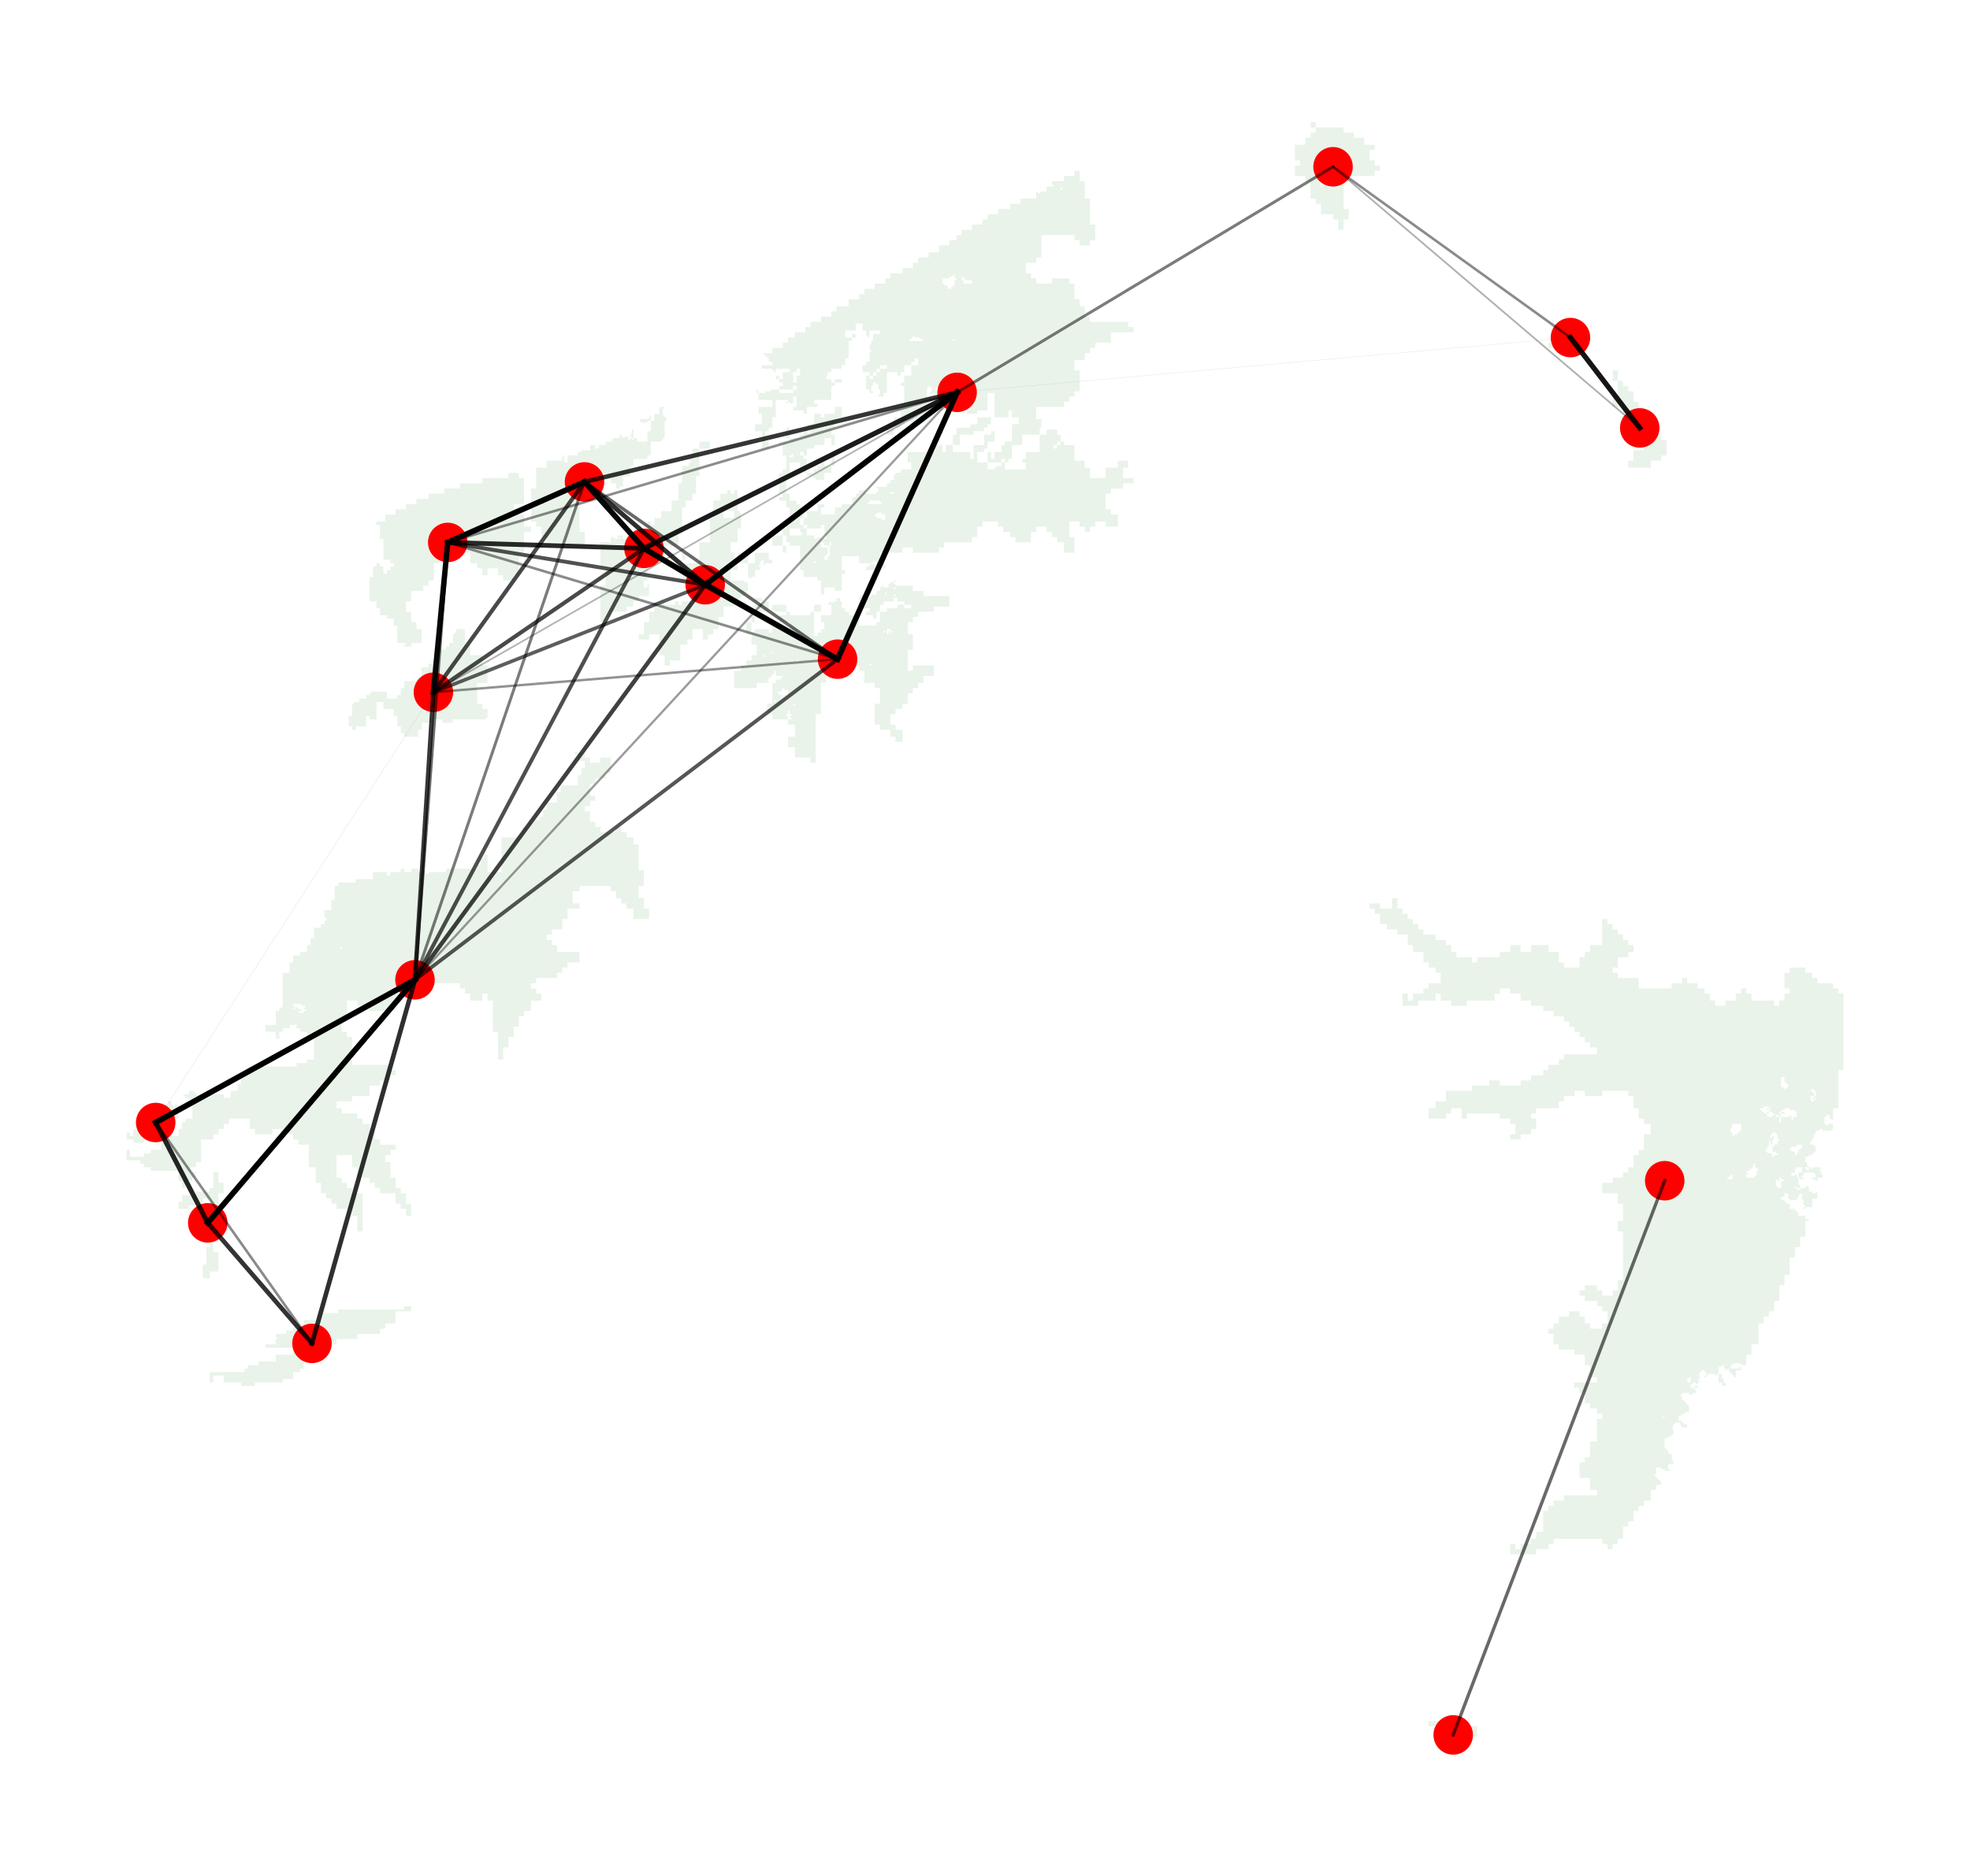 <?xml version="1.0" encoding="utf-8" standalone="no"?>
<!DOCTYPE svg PUBLIC "-//W3C//DTD SVG 1.1//EN"
  "http://www.w3.org/Graphics/SVG/1.1/DTD/svg11.dtd">
<!-- Created with matplotlib (https://matplotlib.org/) -->
<svg height="332.612pt" version="1.1" viewBox="0 0 349.2 332.612" width="349.2pt" xmlns="http://www.w3.org/2000/svg" xmlns:xlink="http://www.w3.org/1999/xlink">
 <defs>
  <style type="text/css">
*{stroke-linecap:butt;stroke-linejoin:round;}
  </style>
 </defs>
 <g id="figure_1">
  <g id="patch_1">
   <path d="M 0 332.612 
L 349.2 332.612 
L 349.2 0 
L 0 0 
z
" style="fill:#ffffff;"/>
  </g>
  <g id="axes_1">
   <g id="PatchCollection_1">
    <path clip-path="url(#p197011b1f8)" d="M 151.057 59.21 
L 151.673 59.21 
L 151.673 59.825 
L 151.057 59.825 
L 151.057 59.21 
" style="fill:#228b22;fill-opacity:0.1;"/>
    <path clip-path="url(#p197011b1f8)" d="M 137.516 66.596 
L 138.132 66.596 
L 138.132 67.211 
L 137.516 67.211 
L 137.516 66.596 
" style="fill:#228b22;fill-opacity:0.1;"/>
    <path clip-path="url(#p197011b1f8)" d="M 147.98 67.211 
L 149.211 67.211 
L 149.211 67.827 
L 147.98 67.827 
L 147.98 67.211 
" style="fill:#228b22;fill-opacity:0.1;"/>
    <path clip-path="url(#p197011b1f8)" d="M 159.674 67.827 
L 159.982 67.827 
L 159.982 68.442 
L 159.674 68.442 
L 159.674 67.827 
" style="fill:#228b22;fill-opacity:0.1;"/>
    <path clip-path="url(#p197011b1f8)" d="M 134.131 69.058 
L 134.439 69.058 
L 134.439 69.673 
L 134.131 69.673 
L 134.131 69.058 
" style="fill:#228b22;fill-opacity:0.1;"/>
    <path clip-path="url(#p197011b1f8)" d="M 139.363 71.212 
L 139.671 71.212 
L 139.671 71.52 
L 139.363 71.52 
L 139.363 71.212 
" style="fill:#228b22;fill-opacity:0.1;"/>
    <path clip-path="url(#p197011b1f8)" d="M 159.674 71.52 
L 159.982 71.52 
L 159.982 75.213 
L 159.674 75.213 
L 159.674 75.828 
L 158.443 75.828 
L 158.443 73.982 
L 159.366 73.982 
L 159.674 73.982 
L 159.674 72.751 
L 158.443 72.751 
L 158.443 72.135 
L 159.366 72.135 
L 159.674 72.135 
L 159.674 71.52 
" style="fill:#228b22;fill-opacity:0.1;"/>
    <path clip-path="url(#p197011b1f8)" d="M 115.051 73.674 
L 115.358 73.674 
L 115.358 74.597 
L 115.051 74.597 
L 114.743 74.597 
L 114.743 74.905 
L 113.512 74.905 
L 113.512 74.289 
L 114.743 74.289 
L 115.051 74.289 
L 115.051 73.674 
" style="fill:#228b22;fill-opacity:0.1;"/>
    <path clip-path="url(#p197011b1f8)" d="M 139.363 75.828 
L 139.978 75.828 
L 139.978 77.674 
L 139.363 77.674 
L 139.363 75.828 
" style="fill:#228b22;fill-opacity:0.1;"/>
    <path clip-path="url(#p197011b1f8)" d="M 157.212 75.828 
L 158.443 75.828 
L 158.443 77.059 
L 157.212 77.059 
L 157.212 75.828 
" style="fill:#228b22;fill-opacity:0.1;"/>
    <path clip-path="url(#p197011b1f8)" d="M 111.973 76.136 
L 112.281 76.136 
L 112.281 77.674 
L 111.973 77.674 
L 111.973 77.367 
L 111.665 77.367 
L 111.665 77.059 
L 111.973 77.059 
L 111.973 76.136 
" style="fill:#228b22;fill-opacity:0.1;"/>
    <path clip-path="url(#p197011b1f8)" d="M 138.132 69.058 
L 138.132 68.442 
L 138.44 68.442 
L 138.747 68.442 
L 138.747 67.827 
L 138.132 67.827 
L 138.132 67.211 
L 138.44 67.211 
L 138.747 67.211 
L 138.747 65.98 
L 139.671 65.98 
L 139.978 65.98 
L 139.978 65.365 
L 137.516 65.365 
L 137.516 65.98 
L 137.209 65.98 
L 137.209 65.672 
L 136.901 65.672 
L 136.901 65.365 
L 135.054 65.365 
L 135.054 64.749 
L 136.593 64.749 
L 136.901 64.749 
L 136.901 64.134 
L 136.285 64.134 
L 136.285 63.518 
L 135.978 63.518 
L 135.978 63.21 
L 135.67 63.21 
L 135.67 62.903 
L 135.362 62.903 
L 135.362 62.595 
L 136.593 62.595 
L 136.901 62.595 
L 136.901 61.672 
L 138.44 61.672 
L 138.747 61.672 
L 138.747 60.748 
L 139.363 60.748 
L 139.671 60.748 
L 139.671 59.825 
L 140.594 59.825 
L 140.901 59.825 
L 140.901 58.902 
L 142.44 58.902 
L 142.748 58.902 
L 142.748 57.979 
L 143.363 57.979 
L 143.671 57.979 
L 143.671 57.055 
L 145.21 57.055 
L 145.518 57.055 
L 145.518 56.132 
L 147.056 56.132 
L 147.364 56.132 
L 147.364 55.209 
L 147.98 55.209 
L 148.287 55.209 
L 148.287 54.286 
L 150.134 54.286 
L 150.442 54.286 
L 150.442 53.055 
L 151.98 53.055 
L 152.288 53.055 
L 152.288 52.131 
L 152.904 52.131 
L 153.211 52.131 
L 153.211 51.208 
L 154.75 51.208 
L 155.058 51.208 
L 155.058 50.285 
L 156.597 50.285 
L 156.904 50.285 
L 156.904 49.362 
L 157.52 49.362 
L 157.828 49.362 
L 157.828 48.438 
L 159.982 48.438 
L 159.982 65.98 
L 159.674 65.98 
L 159.674 66.596 
L 159.059 66.596 
L 159.059 65.98 
L 157.212 65.98 
L 157.212 69.673 
L 156.904 69.673 
L 156.597 69.673 
L 156.597 70.289 
L 156.289 70.289 
L 155.673 70.289 
L 155.673 69.981 
L 155.981 69.981 
L 155.981 69.058 
L 155.673 69.058 
L 155.673 68.134 
L 155.366 68.134 
L 155.366 67.827 
L 154.75 67.827 
L 154.75 68.442 
L 154.442 68.442 
L 154.442 69.365 
L 154.75 69.365 
L 154.75 69.673 
L 154.135 69.673 
L 154.135 69.058 
L 153.519 69.058 
L 153.519 66.596 
L 153.827 66.596 
L 154.135 66.596 
L 154.135 65.98 
L 152.904 65.98 
L 152.904 64.749 
L 153.211 64.749 
L 153.519 64.749 
L 153.519 64.134 
L 153.827 64.134 
L 154.135 64.134 
L 154.135 62.287 
L 154.442 62.287 
L 154.442 61.979 
L 154.135 61.979 
L 154.135 61.056 
L 154.442 61.056 
L 154.442 60.441 
L 154.75 60.441 
L 154.75 59.21 
L 155.673 59.21 
L 155.981 59.21 
L 155.981 58.594 
L 154.135 58.594 
L 154.135 59.825 
L 153.827 59.825 
L 153.827 59.517 
L 153.519 59.517 
L 153.519 58.594 
L 152.904 58.594 
L 152.904 57.363 
L 151.673 57.363 
L 151.673 58.594 
L 151.365 58.594 
L 149.826 58.594 
L 149.826 59.825 
L 151.057 59.825 
L 151.057 60.441 
L 150.749 60.441 
L 150.442 60.441 
L 150.442 63.518 
L 150.134 63.518 
L 149.826 63.518 
L 149.826 64.749 
L 149.518 64.749 
L 149.211 64.749 
L 149.211 65.365 
L 148.903 65.365 
L 147.364 65.365 
L 147.364 65.98 
L 147.056 65.98 
L 146.749 65.98 
L 146.749 66.596 
L 146.441 66.596 
L 146.441 67.211 
L 147.364 67.211 
L 147.364 67.827 
L 147.98 67.827 
L 147.98 68.442 
L 147.672 68.442 
L 147.364 68.442 
L 147.364 70.904 
L 147.056 70.904 
L 144.287 70.904 
L 144.287 71.52 
L 144.902 71.52 
L 144.902 72.135 
L 144.594 72.135 
L 143.056 72.135 
L 143.056 73.366 
L 142.44 73.366 
L 142.44 72.751 
L 140.594 72.751 
L 140.594 72.135 
L 140.901 72.135 
L 141.209 72.135 
L 141.209 70.289 
L 140.594 70.289 
L 140.594 71.52 
L 140.286 71.52 
L 139.978 71.52 
L 139.978 71.212 
L 139.671 71.212 
L 139.671 70.904 
L 137.516 70.904 
L 137.516 73.982 
L 137.209 73.982 
L 136.901 73.982 
L 136.901 75.828 
L 136.593 75.828 
L 136.285 75.828 
L 136.285 76.443 
L 135.978 76.443 
L 135.67 76.443 
L 135.67 78.29 
L 136.285 78.29 
L 136.285 79.521 
L 135.054 79.521 
L 135.054 76.443 
L 133.823 76.443 
L 133.823 75.213 
L 134.747 75.213 
L 135.054 75.213 
L 135.054 73.366 
L 134.439 73.366 
L 134.439 72.135 
L 136.593 72.135 
L 136.901 72.135 
L 136.901 70.904 
L 134.439 70.904 
L 134.439 69.673 
L 135.362 69.673 
L 135.67 69.673 
L 135.67 69.365 
L 136.285 69.365 
L 136.593 69.365 
L 136.593 69.058 
L 137.824 69.058 
L 138.132 69.058 
M 154.135 66.596 
L 154.135 67.211 
L 154.75 67.211 
L 154.75 66.596 
L 154.442 66.596 
L 154.135 66.596 
M 154.75 66.596 
L 155.058 66.596 
L 155.366 66.596 
L 155.366 65.98 
L 155.058 65.98 
L 154.75 65.98 
L 154.75 66.596 
M 155.366 65.98 
L 155.673 65.98 
L 155.981 65.98 
L 155.981 65.365 
L 155.673 65.365 
L 155.366 65.365 
L 155.366 65.98 
M 155.981 65.365 
L 156.904 65.365 
L 157.212 65.365 
L 157.212 64.749 
L 155.981 64.749 
L 155.981 65.365 
M 138.132 69.058 
L 138.132 69.673 
L 140.594 69.673 
L 140.594 69.058 
L 140.286 69.058 
L 138.132 69.058 
M 140.594 69.058 
L 140.901 69.058 
L 141.209 69.058 
L 141.209 68.442 
L 140.594 68.442 
L 140.594 69.058 
M 141.209 66.596 
L 141.517 66.596 
L 141.825 66.596 
L 141.825 65.365 
L 141.209 65.365 
L 141.209 65.98 
L 140.901 65.98 
L 140.594 65.98 
L 140.594 67.827 
L 141.209 67.827 
L 141.209 66.596 
" style="fill:#228b22;fill-opacity:0.1;"/>
    <path clip-path="url(#p197011b1f8)" d="M 123.975 78.29 
L 125.822 78.29 
L 125.822 79.521 
L 123.975 79.521 
L 123.975 78.29 
" style="fill:#228b22;fill-opacity:0.1;"/>
    <path clip-path="url(#p197011b1f8)" d="M 147.364 80.752 
L 147.98 80.752 
L 147.98 82.598 
L 147.364 82.598 
L 147.364 80.752 
" style="fill:#228b22;fill-opacity:0.1;"/>
    <path clip-path="url(#p197011b1f8)" d="M 145.518 81.983 
L 146.133 81.983 
L 146.133 82.598 
L 147.364 82.598 
L 147.364 83.829 
L 147.056 83.829 
L 146.133 83.829 
L 146.133 85.06 
L 144.594 85.06 
L 144.594 84.753 
L 144.287 84.753 
L 144.287 84.445 
L 143.056 84.445 
L 143.056 83.829 
L 143.979 83.829 
L 144.287 83.829 
L 144.287 83.214 
L 144.594 83.214 
L 144.902 83.214 
L 144.902 82.598 
L 145.21 82.598 
L 145.518 82.598 
L 145.518 81.983 
" style="fill:#228b22;fill-opacity:0.1;"/>
    <path clip-path="url(#p197011b1f8)" d="M 142.748 89.984 
L 143.056 89.984 
L 143.056 90.6 
L 142.748 90.6 
L 142.44 90.6 
L 142.44 90.292 
L 142.748 90.292 
L 142.748 89.984 
" style="fill:#228b22;fill-opacity:0.1;"/>
    <path clip-path="url(#p197011b1f8)" d="M 116.897 72.135 
L 117.82 72.135 
L 117.82 72.443 
L 117.513 72.443 
L 117.513 73.674 
L 117.82 73.674 
L 117.82 73.982 
L 118.128 73.982 
L 118.128 74.597 
L 117.82 74.597 
L 117.82 77.674 
L 117.513 77.674 
L 117.513 77.982 
L 117.205 77.982 
L 117.205 78.29 
L 116.897 78.29 
L 115.358 78.29 
L 115.358 80.752 
L 115.051 80.752 
L 114.743 80.752 
L 114.743 81.367 
L 114.435 81.367 
L 112.281 81.367 
L 112.281 82.598 
L 111.973 82.598 
L 111.665 82.598 
L 111.665 84.445 
L 111.358 84.445 
L 110.434 84.445 
L 110.434 86.291 
L 110.127 86.291 
L 109.819 86.291 
L 109.819 86.599 
L 109.203 86.599 
L 109.203 85.676 
L 108.28 85.676 
L 108.28 84.753 
L 104.587 84.753 
L 104.587 85.676 
L 104.279 85.676 
L 103.664 85.676 
L 103.664 87.522 
L 103.356 87.522 
L 102.741 87.522 
L 102.741 94.293 
L 103.664 94.293 
L 103.664 97.063 
L 100.586 97.063 
L 100.586 96.139 
L 96.893 96.139 
L 96.893 95.216 
L 95.97 95.216 
L 95.97 93.37 
L 95.047 93.37 
L 95.047 92.446 
L 94.124 92.446 
L 94.124 86.599 
L 94.739 86.599 
L 95.047 86.599 
L 95.047 82.906 
L 96.586 82.906 
L 96.893 82.906 
L 96.893 81.675 
L 99.355 81.675 
L 99.663 81.675 
L 99.663 80.752 
L 99.971 80.752 
L 99.971 81.983 
L 100.586 81.983 
L 100.586 80.752 
L 102.125 80.752 
L 102.433 80.752 
L 102.433 80.136 
L 102.741 80.136 
L 103.048 80.136 
L 103.048 79.829 
L 104.279 79.829 
L 104.587 79.829 
L 104.587 78.905 
L 105.51 78.905 
L 105.51 79.521 
L 106.126 79.521 
L 106.126 78.905 
L 107.049 78.905 
L 107.357 78.905 
L 107.357 78.29 
L 108.28 78.29 
L 108.588 78.29 
L 108.588 77.674 
L 109.511 77.674 
L 109.819 77.674 
L 109.819 77.059 
L 110.127 77.059 
L 110.127 77.367 
L 110.434 77.367 
L 110.434 77.674 
L 110.742 77.674 
L 110.742 77.367 
L 111.358 77.367 
L 111.358 77.982 
L 111.665 77.982 
L 111.665 77.674 
L 111.973 77.674 
L 111.973 77.982 
L 112.281 77.982 
L 112.281 77.674 
L 112.896 77.674 
L 112.896 78.29 
L 114.435 78.29 
L 114.743 78.29 
L 114.743 76.443 
L 115.051 76.443 
L 115.358 76.443 
L 115.358 74.597 
L 115.666 74.597 
L 115.974 74.597 
L 115.974 73.366 
L 116.589 73.366 
L 116.897 73.366 
L 116.897 72.135 
" style="fill:#228b22;fill-opacity:0.1;"/>
    <path clip-path="url(#p197011b1f8)" d="M 136.901 94.908 
L 138.747 94.908 
L 138.747 96.755 
L 136.901 96.755 
L 136.901 94.908 
" style="fill:#228b22;fill-opacity:0.1;"/>
    <path clip-path="url(#p197011b1f8)" d="M 132.592 96.755 
L 133.208 96.755 
L 133.208 97.986 
L 132.592 97.986 
L 132.592 96.755 
" style="fill:#228b22;fill-opacity:0.1;"/>
    <path clip-path="url(#p197011b1f8)" d="M 138.747 96.755 
L 139.363 96.755 
L 139.363 97.986 
L 138.747 97.986 
L 138.747 96.755 
" style="fill:#228b22;fill-opacity:0.1;"/>
    <path clip-path="url(#p197011b1f8)" d="M 120.898 97.986 
L 121.513 97.986 
L 121.513 99.217 
L 120.898 99.217 
L 120.898 97.986 
" style="fill:#228b22;fill-opacity:0.1;"/>
    <path clip-path="url(#p197011b1f8)" d="M 119.667 99.217 
L 120.898 99.217 
L 120.898 99.832 
L 119.667 99.832 
L 119.667 99.217 
" style="fill:#228b22;fill-opacity:0.1;"/>
    <path clip-path="url(#p197011b1f8)" d="M 133.823 97.986 
L 136.285 97.986 
L 136.285 99.217 
L 136.901 99.217 
L 136.901 99.832 
L 136.593 99.832 
L 135.67 99.832 
L 135.67 100.14 
L 135.362 100.14 
L 135.362 99.217 
L 135.054 99.217 
L 135.054 99.525 
L 134.747 99.525 
L 134.747 100.14 
L 134.439 100.14 
L 134.439 100.448 
L 134.747 100.448 
L 134.747 101.063 
L 134.439 101.063 
L 133.823 101.063 
L 133.823 102.294 
L 133.516 102.294 
L 133.208 102.294 
L 133.208 102.602 
L 132.9 102.602 
L 132.9 102.294 
L 132.592 102.294 
L 132.592 99.832 
L 133.516 99.832 
L 133.823 99.832 
L 133.823 97.986 
" style="fill:#228b22;fill-opacity:0.1;"/>
    <path clip-path="url(#p197011b1f8)" d="M 158.443 102.91 
L 158.751 102.91 
L 158.751 103.218 
L 158.443 103.218 
L 158.443 102.91 
" style="fill:#228b22;fill-opacity:0.1;"/>
    <path clip-path="url(#p197011b1f8)" d="M 142.44 91.831 
L 142.748 91.831 
L 143.056 91.831 
L 143.056 90.6 
L 144.594 90.6 
L 144.902 90.6 
L 144.902 89.369 
L 146.133 89.369 
L 146.133 89.984 
L 145.825 89.984 
L 145.518 89.984 
L 145.518 91.215 
L 147.98 91.215 
L 147.98 89.984 
L 148.903 89.984 
L 149.211 89.984 
L 149.211 89.369 
L 150.749 89.369 
L 151.057 89.369 
L 151.057 88.138 
L 151.365 88.138 
L 151.673 88.138 
L 151.673 87.522 
L 151.98 87.522 
L 152.288 87.522 
L 152.288 86.907 
L 153.519 86.907 
L 153.519 87.522 
L 155.366 87.522 
L 155.366 87.215 
L 155.673 87.215 
L 155.673 86.599 
L 155.366 86.599 
L 155.366 86.291 
L 156.904 86.291 
L 157.212 86.291 
L 157.212 85.676 
L 157.52 85.676 
L 157.828 85.676 
L 157.828 85.06 
L 158.135 85.06 
L 158.443 85.06 
L 158.443 84.137 
L 158.751 84.137 
L 158.751 83.829 
L 159.366 83.829 
L 159.674 83.829 
L 159.674 83.214 
L 159.982 83.214 
L 159.982 97.986 
L 159.674 97.986 
L 155.981 97.986 
L 155.981 99.832 
L 156.904 99.832 
L 156.904 100.756 
L 156.597 100.756 
L 156.597 100.448 
L 155.366 100.448 
L 155.366 101.063 
L 153.519 101.063 
L 153.519 100.448 
L 153.827 100.448 
L 154.135 100.448 
L 154.135 99.832 
L 152.288 99.832 
L 152.288 98.601 
L 149.211 98.601 
L 149.211 101.063 
L 149.826 101.063 
L 149.826 101.679 
L 149.518 101.679 
L 149.211 101.679 
L 149.211 104.756 
L 148.903 104.756 
L 147.98 104.756 
L 147.98 104.141 
L 146.133 104.141 
L 146.133 105.372 
L 145.518 105.372 
L 145.518 102.91 
L 144.902 102.91 
L 144.902 102.294 
L 142.44 102.294 
L 142.44 101.063 
L 141.825 101.063 
L 141.825 96.755 
L 139.978 96.755 
L 139.978 96.139 
L 139.363 96.139 
L 139.363 94.908 
L 138.747 94.908 
L 138.747 93.677 
L 139.055 93.677 
L 139.363 93.677 
L 139.363 91.831 
L 139.671 91.831 
L 139.978 91.831 
L 139.978 89.984 
L 139.363 89.984 
L 139.363 88.753 
L 138.132 88.753 
L 138.132 88.138 
L 138.44 88.138 
L 138.747 88.138 
L 138.747 87.522 
L 138.132 87.522 
L 138.132 83.829 
L 138.44 83.829 
L 138.747 83.829 
L 138.747 83.214 
L 139.055 83.214 
L 139.363 83.214 
L 139.363 80.752 
L 138.747 80.752 
L 138.747 78.905 
L 138.132 78.905 
L 138.132 78.29 
L 139.671 78.29 
L 139.978 78.29 
L 139.978 77.674 
L 141.517 77.674 
L 141.825 77.674 
L 141.825 77.059 
L 142.132 77.059 
L 142.44 77.059 
L 142.44 76.751 
L 142.748 76.751 
L 142.748 76.443 
L 142.44 76.443 
L 142.44 75.828 
L 142.748 75.828 
L 143.056 75.828 
L 143.056 75.213 
L 143.979 75.213 
L 144.287 75.213 
L 144.287 73.366 
L 145.518 73.366 
L 145.518 73.982 
L 146.133 73.982 
L 146.133 73.366 
L 147.672 73.366 
L 147.98 73.366 
L 147.98 72.135 
L 149.211 72.135 
L 149.211 73.982 
L 148.903 73.982 
L 148.595 73.982 
L 148.595 74.597 
L 148.287 74.597 
L 147.98 74.597 
L 147.98 75.828 
L 147.672 75.828 
L 147.364 75.828 
L 147.364 77.059 
L 147.98 77.059 
L 147.98 78.905 
L 147.672 78.905 
L 147.364 78.905 
L 147.364 77.674 
L 146.133 77.674 
L 146.133 78.905 
L 145.825 78.905 
L 144.287 78.905 
L 144.287 79.521 
L 143.979 79.521 
L 143.056 79.521 
L 143.056 80.752 
L 142.748 80.752 
L 142.44 80.752 
L 142.44 81.367 
L 143.056 81.367 
L 143.056 83.829 
L 142.748 83.829 
L 142.44 83.829 
L 142.44 83.214 
L 142.132 83.214 
L 142.132 82.906 
L 141.825 82.906 
L 141.825 81.983 
L 139.978 81.983 
L 139.978 84.445 
L 139.671 84.445 
L 139.363 84.445 
L 139.363 87.522 
L 139.978 87.522 
L 139.978 88.753 
L 141.209 88.753 
L 141.209 89.369 
L 141.825 89.369 
L 141.825 89.984 
L 142.132 89.984 
L 142.132 90.908 
L 142.44 90.908 
L 142.44 91.831 
M 142.44 93.062 
L 142.44 91.831 
L 142.132 91.831 
L 141.825 91.831 
L 141.825 93.062 
L 142.44 93.062 
M 142.44 80.752 
L 142.44 80.136 
L 141.825 80.136 
L 141.825 80.752 
L 142.44 80.752 
M 142.44 93.062 
L 142.44 93.677 
L 143.056 93.677 
L 143.056 93.062 
L 142.44 93.062 
M 143.056 93.677 
L 143.056 94.908 
L 144.287 94.908 
L 144.287 95.524 
L 144.902 95.524 
L 144.902 95.216 
L 145.518 95.216 
L 145.518 95.524 
L 146.133 95.524 
L 146.441 95.524 
L 146.441 94.908 
L 146.133 94.908 
L 146.133 93.062 
L 145.518 93.062 
L 145.518 93.677 
L 143.056 93.677 
M 157.828 87.215 
L 157.828 87.522 
L 158.443 87.522 
L 158.443 87.215 
L 157.828 87.215 
M 155.366 90.908 
L 155.366 91.215 
L 155.058 91.215 
L 155.058 91.523 
L 155.366 91.523 
L 155.366 91.831 
L 156.289 91.831 
L 156.289 92.139 
L 156.597 92.139 
L 156.904 92.139 
L 156.904 91.215 
L 156.289 91.215 
L 156.289 90.908 
L 155.366 90.908 
M 154.135 88.753 
L 154.135 89.061 
L 153.827 89.061 
L 153.827 89.369 
L 155.981 89.369 
L 156.289 89.369 
L 156.289 89.061 
L 155.981 89.061 
L 155.981 88.753 
L 154.135 88.753 
M 154.75 99.832 
L 155.058 99.832 
L 155.058 100.14 
L 155.366 100.14 
L 155.366 99.525 
L 154.75 99.525 
L 154.75 99.832 
M 154.75 99.832 
L 154.442 99.832 
L 154.442 100.14 
L 154.75 100.14 
L 154.75 99.832 
M 145.518 96.139 
L 145.518 97.063 
L 146.749 97.063 
L 146.749 98.294 
L 146.441 98.294 
L 146.441 98.601 
L 146.133 98.601 
L 146.133 99.217 
L 146.749 99.217 
L 146.749 98.601 
L 147.056 98.601 
L 147.056 96.755 
L 146.133 96.755 
L 146.133 96.139 
L 145.518 96.139 
M 147.056 96.755 
L 147.364 96.755 
L 147.364 96.139 
L 147.056 96.139 
L 147.056 96.755 
M 144.287 99.525 
L 144.287 99.832 
L 144.594 99.832 
L 144.594 99.525 
L 144.287 99.525 
M 143.363 75.828 
L 143.363 76.136 
L 143.056 76.136 
L 143.056 76.751 
L 143.363 76.751 
L 143.671 76.751 
L 143.671 75.828 
L 143.363 75.828 
M 139.978 93.677 
L 139.978 94.908 
L 142.132 94.908 
L 142.132 94.293 
L 141.825 94.293 
L 141.825 93.677 
L 139.978 93.677 
M 140.286 80.444 
L 140.286 80.752 
L 139.978 80.752 
L 139.978 81.06 
L 140.286 81.06 
L 140.594 81.06 
L 140.594 80.444 
L 140.286 80.444 
" style="fill:#228b22;fill-opacity:0.1;"/>
    <path clip-path="url(#p197011b1f8)" d="M 133.823 105.987 
L 135.054 105.987 
L 135.054 106.603 
L 133.823 106.603 
L 133.823 105.987 
" style="fill:#228b22;fill-opacity:0.1;"/>
    <path clip-path="url(#p197011b1f8)" d="M 136.901 107.218 
L 139.363 107.218 
L 139.363 108.449 
L 137.209 108.449 
L 137.209 108.142 
L 136.901 108.142 
L 136.901 107.218 
" style="fill:#228b22;fill-opacity:0.1;"/>
    <path clip-path="url(#p197011b1f8)" d="M 144.287 107.218 
L 145.518 107.218 
L 145.518 108.449 
L 144.287 108.449 
L 144.287 107.218 
" style="fill:#228b22;fill-opacity:0.1;"/>
    <path clip-path="url(#p197011b1f8)" d="M 122.744 79.521 
L 123.975 79.521 
L 123.975 84.445 
L 123.668 84.445 
L 123.36 84.445 
L 123.36 87.522 
L 123.052 87.522 
L 122.744 87.522 
L 122.744 88.753 
L 122.437 88.753 
L 121.513 88.753 
L 121.513 89.984 
L 121.206 89.984 
L 120.898 89.984 
L 120.898 94.293 
L 120.59 94.293 
L 120.282 94.293 
L 120.282 96.755 
L 119.975 96.755 
L 117.82 96.755 
L 117.82 98.601 
L 117.513 98.601 
L 117.205 98.601 
L 117.205 99.217 
L 116.897 99.217 
L 116.589 99.217 
L 116.589 99.832 
L 116.282 99.832 
L 115.974 99.832 
L 115.974 100.448 
L 115.666 100.448 
L 114.743 100.448 
L 114.743 102.91 
L 114.435 102.91 
L 114.127 102.91 
L 114.127 104.141 
L 114.743 104.141 
L 114.743 103.525 
L 115.051 103.525 
L 115.051 105.68 
L 114.743 105.68 
L 113.204 105.68 
L 113.204 106.603 
L 112.896 106.603 
L 112.281 106.603 
L 112.281 107.526 
L 111.973 107.526 
L 111.05 107.526 
L 111.05 108.449 
L 110.742 108.449 
L 108.28 108.449 
L 108.28 109.373 
L 107.972 109.373 
L 107.357 109.373 
L 107.357 110.296 
L 106.434 110.296 
L 106.434 103.833 
L 107.049 103.833 
L 107.357 103.833 
L 107.357 100.756 
L 106.434 100.756 
L 106.434 96.139 
L 107.972 96.139 
L 108.28 96.139 
L 108.28 95.216 
L 108.896 95.216 
L 108.896 95.524 
L 109.203 95.524 
L 109.511 95.524 
L 109.511 94.908 
L 110.434 94.908 
L 110.434 95.524 
L 111.05 95.524 
L 111.05 94.908 
L 111.665 94.908 
L 111.665 95.524 
L 112.896 95.524 
L 112.896 94.908 
L 113.204 94.908 
L 113.512 94.908 
L 113.512 94.293 
L 113.82 94.293 
L 114.127 94.293 
L 114.127 93.985 
L 114.435 93.985 
L 114.435 93.677 
L 114.743 93.677 
L 114.743 92.446 
L 115.358 92.446 
L 115.358 93.062 
L 115.666 93.062 
L 115.974 93.062 
L 115.974 91.831 
L 116.897 91.831 
L 117.205 91.831 
L 117.205 90.6 
L 118.744 90.6 
L 119.051 90.6 
L 119.051 88.753 
L 119.975 88.753 
L 120.282 88.753 
L 120.282 85.676 
L 120.59 85.676 
L 120.898 85.676 
L 120.898 82.598 
L 121.821 82.598 
L 122.129 82.598 
L 122.129 81.983 
L 122.437 81.983 
L 122.437 81.675 
L 122.129 81.675 
L 122.129 80.752 
L 122.437 80.752 
L 122.744 80.752 
L 122.744 79.521 
M 109.819 95.216 
L 109.819 95.524 
L 110.127 95.524 
L 110.127 95.216 
L 109.819 95.216 
" style="fill:#228b22;fill-opacity:0.1;"/>
    <path clip-path="url(#p197011b1f8)" d="M 135.054 106.603 
L 136.285 106.603 
L 136.285 108.449 
L 135.978 108.449 
L 134.439 108.449 
L 134.439 109.065 
L 133.823 109.065 
L 133.823 107.218 
L 134.747 107.218 
L 135.054 107.218 
L 135.054 106.603 
" style="fill:#228b22;fill-opacity:0.1;"/>
    <path clip-path="url(#p197011b1f8)" d="M 157.828 103.218 
L 158.443 103.218 
L 158.443 103.525 
L 158.751 103.525 
L 158.751 103.833 
L 159.982 103.833 
L 159.982 106.603 
L 159.674 106.603 
L 159.059 106.603 
L 159.059 105.987 
L 158.443 105.987 
L 158.443 106.603 
L 158.135 106.603 
L 156.597 106.603 
L 156.597 107.218 
L 156.289 107.218 
L 155.981 107.218 
L 155.981 108.449 
L 155.673 108.449 
L 155.366 108.449 
L 155.366 109.68 
L 154.75 109.68 
L 154.75 109.065 
L 153.519 109.065 
L 153.519 108.449 
L 153.827 108.449 
L 154.135 108.449 
L 154.135 107.834 
L 152.288 107.834 
L 152.288 105.68 
L 152.596 105.68 
L 152.596 105.372 
L 153.519 105.372 
L 153.519 105.987 
L 154.135 105.987 
L 154.135 105.68 
L 154.442 105.68 
L 154.442 105.372 
L 155.058 105.372 
L 155.366 105.372 
L 155.366 104.756 
L 155.673 104.756 
L 155.981 104.756 
L 155.981 104.141 
L 156.289 104.141 
L 156.289 103.833 
L 156.597 103.833 
L 156.597 104.141 
L 157.212 104.141 
L 157.52 104.141 
L 157.52 103.525 
L 157.828 103.525 
L 157.828 103.218 
M 158.443 104.141 
L 158.443 104.449 
L 158.751 104.449 
L 158.751 104.141 
L 158.443 104.141 
M 156.904 105.064 
L 156.904 105.372 
L 157.212 105.372 
L 157.212 105.064 
L 156.904 105.064 
M 158.443 105.372 
L 158.443 105.68 
L 158.751 105.68 
L 158.751 105.372 
L 158.443 105.372 
" style="fill:#228b22;fill-opacity:0.1;"/>
    <path clip-path="url(#p197011b1f8)" d="M 133.208 109.065 
L 133.823 109.065 
L 133.823 110.296 
L 133.208 110.296 
L 133.208 109.065 
" style="fill:#228b22;fill-opacity:0.1;"/>
    <path clip-path="url(#p197011b1f8)" d="M 90.123 83.829 
L 91.969 83.829 
L 91.969 84.753 
L 92.893 84.753 
L 92.893 89.369 
L 92.585 89.369 
L 91.046 89.369 
L 91.046 90.292 
L 91.969 90.292 
L 91.969 91.215 
L 92.893 91.215 
L 92.893 93.37 
L 94.124 93.37 
L 94.124 94.293 
L 93.816 94.293 
L 92.893 94.293 
L 92.893 97.986 
L 92.585 97.986 
L 91.969 97.986 
L 91.969 101.987 
L 91.662 101.987 
L 91.046 101.987 
L 91.046 102.91 
L 89.2 102.91 
L 89.2 101.987 
L 88.276 101.987 
L 88.276 100.756 
L 86.43 100.756 
L 86.43 101.987 
L 85.507 101.987 
L 85.507 100.756 
L 84.583 100.756 
L 84.583 99.832 
L 83.352 99.832 
L 83.352 97.986 
L 81.506 97.986 
L 81.506 98.909 
L 81.198 98.909 
L 77.813 98.909 
L 77.813 99.832 
L 77.505 99.832 
L 76.89 99.832 
L 76.89 102.91 
L 76.582 102.91 
L 75.966 102.91 
L 75.966 103.833 
L 75.659 103.833 
L 75.043 103.833 
L 75.043 104.756 
L 74.735 104.756 
L 72.889 104.756 
L 72.889 106.603 
L 72.581 106.603 
L 71.966 106.603 
L 71.966 108.449 
L 72.889 108.449 
L 72.889 110.296 
L 73.812 110.296 
L 73.812 111.527 
L 74.735 111.527 
L 74.735 113.989 
L 74.428 113.989 
L 72.889 113.989 
L 72.889 114.604 
L 72.581 114.604 
L 71.658 114.604 
L 71.658 114.297 
L 71.966 114.297 
L 71.966 113.989 
L 70.427 113.989 
L 70.427 110.911 
L 69.812 110.911 
L 69.812 109.68 
L 68.581 109.68 
L 68.581 109.065 
L 67.35 109.065 
L 67.35 107.834 
L 66.734 107.834 
L 66.734 106.603 
L 65.503 106.603 
L 65.503 102.294 
L 65.811 102.294 
L 66.119 102.294 
L 66.119 100.448 
L 66.426 100.448 
L 66.734 100.448 
L 66.734 99.832 
L 67.35 99.832 
L 67.35 100.448 
L 67.965 100.448 
L 67.965 101.679 
L 68.581 101.679 
L 68.581 101.063 
L 68.888 101.063 
L 69.196 101.063 
L 69.196 100.448 
L 69.504 100.448 
L 69.812 100.448 
L 69.812 99.832 
L 69.196 99.832 
L 69.196 99.217 
L 67.965 99.217 
L 67.965 95.524 
L 67.35 95.524 
L 67.35 93.062 
L 66.734 93.062 
L 66.734 92.446 
L 67.965 92.446 
L 68.273 92.446 
L 68.273 91.215 
L 69.812 91.215 
L 70.119 91.215 
L 70.119 90.292 
L 71.658 90.292 
L 71.966 90.292 
L 71.966 89.369 
L 73.504 89.369 
L 73.812 89.369 
L 73.812 88.446 
L 75.659 88.446 
L 75.966 88.446 
L 75.966 87.522 
L 78.428 87.522 
L 78.736 87.522 
L 78.736 86.599 
L 81.198 86.599 
L 81.506 86.599 
L 81.506 85.676 
L 85.199 85.676 
L 85.507 85.676 
L 85.507 84.753 
L 89.815 84.753 
L 90.123 84.753 
L 90.123 83.829 
" style="fill:#228b22;fill-opacity:0.1;"/>
    <path clip-path="url(#p197011b1f8)" d="M 128.899 86.907 
L 129.515 86.907 
L 129.515 87.522 
L 130.13 87.522 
L 130.13 86.907 
L 130.746 86.907 
L 130.746 90.6 
L 131.054 90.6 
L 131.054 90.908 
L 131.361 90.908 
L 131.361 93.677 
L 131.054 93.677 
L 130.746 93.677 
L 130.746 96.139 
L 130.438 96.139 
L 129.515 96.139 
L 129.515 97.986 
L 130.13 97.986 
L 130.13 99.217 
L 130.746 99.217 
L 130.746 98.909 
L 131.054 98.909 
L 131.054 98.601 
L 130.746 98.601 
L 130.746 97.986 
L 132.592 97.986 
L 132.592 99.832 
L 132.285 99.832 
L 130.746 99.832 
L 130.746 101.063 
L 130.438 101.063 
L 129.515 101.063 
L 129.515 102.91 
L 131.977 102.91 
L 131.977 103.218 
L 132.592 103.218 
L 132.592 104.756 
L 132.285 104.756 
L 132.285 105.372 
L 131.977 105.372 
L 131.977 105.68 
L 131.669 105.68 
L 131.361 105.68 
L 131.361 105.987 
L 131.054 105.987 
L 130.746 105.987 
L 130.746 106.603 
L 130.438 106.603 
L 130.13 106.603 
L 130.13 107.526 
L 129.823 107.526 
L 128.284 107.526 
L 128.284 109.373 
L 127.976 109.373 
L 127.361 109.373 
L 127.361 111.527 
L 127.053 111.527 
L 126.437 111.527 
L 126.437 112.45 
L 126.13 112.45 
L 125.514 112.45 
L 125.514 113.373 
L 124.591 113.373 
L 124.591 111.527 
L 122.744 111.527 
L 122.744 113.373 
L 122.437 113.373 
L 121.821 113.373 
L 121.821 114.297 
L 121.513 114.297 
L 120.59 114.297 
L 120.59 117.066 
L 120.282 117.066 
L 118.744 117.066 
L 118.744 117.99 
L 117.82 117.99 
L 117.82 116.143 
L 116.897 116.143 
L 116.897 112.45 
L 115.051 112.45 
L 115.051 113.373 
L 113.204 113.373 
L 113.204 112.45 
L 113.82 112.45 
L 114.127 112.45 
L 114.127 110.296 
L 114.743 110.296 
L 115.051 110.296 
L 115.051 108.449 
L 115.666 108.449 
L 115.974 108.449 
L 115.974 107.526 
L 116.589 107.526 
L 116.897 107.526 
L 116.897 106.603 
L 117.82 106.603 
L 117.82 107.218 
L 119.667 107.218 
L 119.667 106.603 
L 120.282 106.603 
L 120.282 107.218 
L 120.898 107.218 
L 120.898 106.603 
L 122.437 106.603 
L 122.744 106.603 
L 122.744 106.295 
L 123.052 106.295 
L 123.052 105.987 
L 122.744 105.987 
L 122.744 102.91 
L 120.898 102.91 
L 120.898 99.832 
L 123.668 99.832 
L 123.975 99.832 
L 123.975 96.139 
L 125.514 96.139 
L 125.822 96.139 
L 125.822 91.831 
L 126.13 91.831 
L 126.437 91.831 
L 126.437 88.753 
L 127.361 88.753 
L 127.668 88.753 
L 127.668 87.522 
L 128.592 87.522 
L 128.899 87.522 
L 128.899 86.907 
M 128.284 90.6 
L 128.284 91.831 
L 130.13 91.831 
L 130.13 90.6 
L 128.284 90.6 
" style="fill:#228b22;fill-opacity:0.1;"/>
    <path clip-path="url(#p197011b1f8)" d="M 139.055 123.221 
L 139.363 123.221 
L 139.363 123.529 
L 139.055 123.529 
L 139.055 123.221 
" style="fill:#228b22;fill-opacity:0.1;"/>
    <path clip-path="url(#p197011b1f8)" d="M 80.89 111.527 
L 82.429 111.527 
L 82.429 114.297 
L 83.352 114.297 
L 83.352 116.143 
L 85.507 116.143 
L 85.507 117.99 
L 86.43 117.99 
L 86.43 121.067 
L 86.122 121.067 
L 84.583 121.067 
L 84.583 124.76 
L 85.507 124.76 
L 85.507 125.683 
L 86.43 125.683 
L 86.43 127.222 
L 86.122 127.222 
L 86.122 127.53 
L 85.814 127.53 
L 80.275 127.53 
L 80.275 128.145 
L 78.428 128.145 
L 78.428 127.53 
L 76.582 127.53 
L 76.582 128.145 
L 76.274 128.145 
L 74.735 128.145 
L 74.735 129.376 
L 74.428 129.376 
L 74.12 129.376 
L 74.12 130.607 
L 71.658 130.607 
L 71.658 129.992 
L 71.043 129.992 
L 71.043 128.761 
L 70.427 128.761 
L 70.427 126.914 
L 69.812 126.914 
L 69.812 125.683 
L 67.965 125.683 
L 67.965 124.452 
L 66.734 124.452 
L 66.734 127.53 
L 66.426 127.53 
L 65.503 127.53 
L 65.503 126.914 
L 64.888 126.914 
L 64.888 128.761 
L 64.58 128.761 
L 63.041 128.761 
L 63.041 129.376 
L 62.426 129.376 
L 62.426 128.761 
L 61.81 128.761 
L 61.81 126.914 
L 62.118 126.914 
L 62.426 126.914 
L 62.426 124.76 
L 62.733 124.76 
L 62.733 124.452 
L 63.349 124.452 
L 63.657 124.452 
L 63.657 123.837 
L 64.58 123.837 
L 64.888 123.837 
L 64.888 123.221 
L 65.195 123.221 
L 65.503 123.221 
L 65.503 122.914 
L 65.811 122.914 
L 65.811 122.606 
L 68.581 122.606 
L 68.581 123.837 
L 70.427 123.837 
L 70.427 123.221 
L 70.735 123.221 
L 71.043 123.221 
L 71.043 121.99 
L 71.35 121.99 
L 71.658 121.99 
L 71.658 120.759 
L 73.812 120.759 
L 74.12 120.759 
L 74.12 120.144 
L 74.428 120.144 
L 74.735 120.144 
L 74.735 118.297 
L 75.659 118.297 
L 75.966 118.297 
L 75.966 117.682 
L 76.274 117.682 
L 76.582 117.682 
L 76.582 117.066 
L 77.505 117.066 
L 77.813 117.066 
L 77.813 115.22 
L 78.736 115.22 
L 79.044 115.22 
L 79.044 114.604 
L 79.352 114.604 
L 79.659 114.604 
L 79.659 113.989 
L 79.967 113.989 
L 80.275 113.989 
L 80.275 112.45 
L 80.583 112.45 
L 80.583 112.142 
L 80.89 112.142 
L 80.89 111.527 
" style="fill:#228b22;fill-opacity:0.1;"/>
    <path clip-path="url(#p197011b1f8)" d="M 138.132 110.296 
L 138.132 109.065 
L 139.055 109.065 
L 139.363 109.065 
L 139.363 108.449 
L 139.978 108.449 
L 139.978 109.065 
L 143.671 109.065 
L 143.671 108.449 
L 144.287 108.449 
L 144.287 112.758 
L 144.902 112.758 
L 144.902 112.142 
L 145.21 112.142 
L 145.518 112.142 
L 145.518 111.527 
L 145.825 111.527 
L 146.133 111.527 
L 146.133 110.296 
L 145.518 110.296 
L 145.518 109.065 
L 147.056 109.065 
L 147.364 109.065 
L 147.364 107.218 
L 146.749 107.218 
L 146.749 106.911 
L 147.056 106.911 
L 147.056 106.603 
L 147.364 106.603 
L 147.364 106.911 
L 147.672 106.911 
L 147.672 106.603 
L 147.98 106.603 
L 148.287 106.603 
L 148.287 105.987 
L 148.903 105.987 
L 148.903 106.603 
L 149.211 106.603 
L 149.211 107.834 
L 149.826 107.834 
L 149.826 108.449 
L 150.442 108.449 
L 150.442 109.065 
L 152.288 109.065 
L 152.288 110.911 
L 155.366 110.911 
L 155.366 110.296 
L 155.673 110.296 
L 155.981 110.296 
L 155.981 108.449 
L 156.904 108.449 
L 157.212 108.449 
L 157.212 107.834 
L 158.751 107.834 
L 159.059 107.834 
L 159.059 107.218 
L 159.982 107.218 
L 159.982 125.683 
L 159.674 125.683 
L 158.751 125.683 
L 158.751 126.607 
L 158.443 126.607 
L 157.828 126.607 
L 157.828 128.453 
L 158.751 128.453 
L 158.751 129.376 
L 159.982 129.376 
L 159.982 131.531 
L 158.751 131.531 
L 158.751 130.607 
L 157.828 130.607 
L 157.828 129.376 
L 155.981 129.376 
L 155.981 128.453 
L 155.058 128.453 
L 155.058 124.76 
L 155.673 124.76 
L 155.981 124.76 
L 155.981 121.99 
L 155.058 121.99 
L 155.058 121.067 
L 153.211 121.067 
L 153.211 118.913 
L 152.288 118.913 
L 152.288 117.99 
L 150.442 117.99 
L 150.442 116.143 
L 149.211 116.143 
L 149.211 114.297 
L 148.287 114.297 
L 148.287 113.373 
L 147.364 113.373 
L 147.364 114.297 
L 147.056 114.297 
L 146.441 114.297 
L 146.441 121.067 
L 146.133 121.067 
L 145.518 121.067 
L 145.518 126.607 
L 145.21 126.607 
L 144.594 126.607 
L 144.594 135.224 
L 144.287 135.224 
L 143.671 135.224 
L 143.671 134.3 
L 140.901 134.3 
L 140.901 132.454 
L 139.671 132.454 
L 139.671 130.607 
L 140.594 130.607 
L 140.901 130.607 
L 140.901 128.453 
L 139.671 128.453 
L 139.671 127.53 
L 136.901 127.53 
L 136.901 126.607 
L 135.978 126.607 
L 135.978 124.76 
L 136.593 124.76 
L 136.901 124.76 
L 136.901 121.067 
L 137.209 121.067 
L 137.516 121.067 
L 137.516 120.452 
L 138.132 120.452 
L 138.44 120.452 
L 138.44 120.144 
L 138.747 120.144 
L 138.747 119.836 
L 137.516 119.836 
L 137.516 118.913 
L 137.209 118.913 
L 137.209 119.528 
L 136.901 119.528 
L 136.901 119.836 
L 136.593 119.836 
L 136.593 120.144 
L 136.285 120.144 
L 136.285 120.452 
L 135.978 120.452 
L 135.978 120.759 
L 136.285 120.759 
L 136.285 121.067 
L 135.978 121.067 
L 134.131 121.067 
L 134.131 121.99 
L 130.13 121.99 
L 130.13 118.913 
L 131.054 118.913 
L 131.361 118.913 
L 131.361 117.99 
L 131.977 117.99 
L 132.285 117.99 
L 132.285 117.066 
L 132.9 117.066 
L 133.208 117.066 
L 133.208 116.143 
L 133.823 116.143 
L 134.131 116.143 
L 134.131 114.297 
L 133.208 114.297 
L 133.208 112.45 
L 132.285 112.45 
L 132.285 110.296 
L 133.208 110.296 
L 133.208 112.142 
L 133.823 112.142 
L 133.823 111.527 
L 136.285 111.527 
L 136.285 112.142 
L 136.593 112.142 
L 136.901 112.142 
L 136.901 110.296 
L 137.824 110.296 
L 138.132 110.296 
M 139.671 127.53 
L 140.286 127.53 
L 140.286 127.222 
L 139.978 127.222 
L 139.978 126.914 
L 140.286 126.914 
L 140.286 126.607 
L 139.978 126.607 
L 139.978 125.991 
L 139.671 125.991 
L 139.671 126.607 
L 139.363 126.607 
L 139.363 126.914 
L 139.671 126.914 
L 139.671 127.53 
M 138.132 110.296 
L 138.132 111.527 
L 139.978 111.527 
L 139.978 110.296 
L 138.132 110.296 
M 157.212 111.527 
L 157.212 112.45 
L 157.52 112.45 
L 157.52 111.835 
L 157.828 111.835 
L 157.828 111.527 
L 157.212 111.527 
M 157.828 111.835 
L 157.828 112.142 
L 158.135 112.142 
L 158.135 111.835 
L 157.828 111.835 
M 156.597 111.835 
L 156.597 112.142 
L 156.904 112.142 
L 156.904 111.835 
L 156.597 111.835 
M 154.135 117.682 
L 154.135 117.99 
L 154.442 117.99 
L 154.442 117.682 
L 154.135 117.682 
M 141.209 117.066 
L 141.209 117.374 
L 141.517 117.374 
L 141.517 117.066 
L 141.209 117.066 
M 140.594 124.76 
L 140.594 125.068 
L 140.901 125.068 
L 140.901 124.76 
L 140.594 124.76 
M 138.747 123.529 
L 139.055 123.529 
L 139.055 123.837 
L 139.363 123.837 
L 139.363 123.529 
L 139.671 123.529 
L 139.671 122.298 
L 139.055 122.298 
L 139.055 121.99 
L 138.747 121.99 
L 138.747 122.298 
L 138.44 122.298 
L 138.44 122.606 
L 138.132 122.606 
L 137.824 122.606 
L 137.824 122.914 
L 138.132 122.914 
L 138.132 123.221 
L 138.747 123.221 
L 138.747 123.529 
M 138.747 123.529 
L 138.44 123.529 
L 138.44 123.837 
L 138.747 123.837 
L 138.747 123.529 
M 137.209 124.145 
L 137.209 124.452 
L 137.516 124.452 
L 137.516 124.145 
L 137.209 124.145 
M 136.593 115.528 
L 136.593 115.835 
L 136.901 115.835 
L 136.901 115.528 
L 136.593 115.528 
M 135.362 116.143 
L 135.362 116.451 
L 135.67 116.451 
L 135.67 116.143 
L 135.362 116.143 
" style="fill:#228b22;fill-opacity:0.1;"/>
    <path clip-path="url(#p197011b1f8)" d="M 29.804 195.235 
L 30.42 195.235 
L 30.42 195.85 
L 30.727 195.85 
L 30.727 196.158 
L 31.035 196.158 
L 31.035 195.85 
L 31.651 195.85 
L 31.651 198.312 
L 31.343 198.312 
L 31.035 198.312 
L 31.035 198.928 
L 30.727 198.928 
L 29.804 198.928 
L 29.804 199.543 
L 29.496 199.543 
L 27.342 199.543 
L 27.342 200.159 
L 27.034 200.159 
L 26.727 200.159 
L 26.727 200.774 
L 26.419 200.774 
L 26.111 200.774 
L 26.111 202.005 
L 25.803 202.005 
L 25.496 202.005 
L 25.496 202.621 
L 23.649 202.621 
L 23.649 202.005 
L 22.418 202.005 
L 22.418 200.774 
L 23.034 200.774 
L 23.034 201.39 
L 23.341 201.39 
L 23.649 201.39 
L 23.649 200.159 
L 24.572 200.159 
L 24.88 200.159 
L 24.88 199.543 
L 25.188 199.543 
L 25.496 199.543 
L 25.496 198.928 
L 26.419 198.928 
L 26.727 198.928 
L 26.727 198.312 
L 27.034 198.312 
L 27.342 198.312 
L 27.342 197.081 
L 28.265 197.081 
L 28.573 197.081 
L 28.573 195.85 
L 29.496 195.85 
L 29.804 195.85 
L 29.804 195.235 
" style="fill:#228b22;fill-opacity:0.1;"/>
    <path clip-path="url(#p197011b1f8)" d="M 101.817 133.377 
L 103.664 133.377 
L 103.664 134.3 
L 104.587 134.3 
L 104.587 135.224 
L 106.434 135.224 
L 106.434 134.3 
L 108.28 134.3 
L 108.28 137.07 
L 107.972 137.07 
L 107.357 137.07 
L 107.357 137.993 
L 107.049 137.993 
L 105.51 137.993 
L 105.51 138.917 
L 105.203 138.917 
L 104.587 138.917 
L 104.587 141.071 
L 105.51 141.071 
L 105.51 141.994 
L 105.203 141.994 
L 104.587 141.994 
L 104.587 142.917 
L 104.279 142.917 
L 103.664 142.917 
L 103.664 143.84 
L 104.587 143.84 
L 104.587 145.687 
L 105.51 145.687 
L 105.51 146.61 
L 106.434 146.61 
L 106.434 147.533 
L 109.203 147.533 
L 109.203 146.61 
L 110.127 146.61 
L 110.127 147.533 
L 111.05 147.533 
L 111.05 148.457 
L 112.281 148.457 
L 112.281 149.688 
L 113.204 149.688 
L 113.204 154.304 
L 114.127 154.304 
L 114.127 157.074 
L 113.82 157.074 
L 113.204 157.074 
L 113.204 159.228 
L 114.127 159.228 
L 114.127 161.074 
L 115.051 161.074 
L 115.051 162.921 
L 112.281 162.921 
L 112.281 161.074 
L 111.05 161.074 
L 111.05 160.151 
L 110.127 160.151 
L 110.127 159.228 
L 109.203 159.228 
L 109.203 157.997 
L 108.28 157.997 
L 108.28 157.074 
L 102.741 157.074 
L 102.741 157.997 
L 102.433 157.997 
L 101.51 157.997 
L 101.51 160.151 
L 102.741 160.151 
L 102.741 161.074 
L 102.433 161.074 
L 100.586 161.074 
L 100.586 162.921 
L 100.279 162.921 
L 99.663 162.921 
L 99.663 164.767 
L 99.355 164.767 
L 97.817 164.767 
L 97.817 165.691 
L 97.509 165.691 
L 96.893 165.691 
L 96.893 166.614 
L 97.817 166.614 
L 97.817 167.537 
L 98.74 167.537 
L 98.74 168.768 
L 102.741 168.768 
L 102.741 170.615 
L 102.433 170.615 
L 100.586 170.615 
L 100.586 171.538 
L 100.279 171.538 
L 99.663 171.538 
L 99.663 172.461 
L 99.355 172.461 
L 98.74 172.461 
L 98.74 173.384 
L 98.432 173.384 
L 95.047 173.384 
L 95.047 174.308 
L 94.739 174.308 
L 94.124 174.308 
L 94.124 175.231 
L 95.047 175.231 
L 95.047 176.154 
L 95.97 176.154 
L 95.97 177.385 
L 95.662 177.385 
L 94.124 177.385 
L 94.124 179.232 
L 93.816 179.232 
L 92.893 179.232 
L 92.893 180.155 
L 92.585 180.155 
L 91.969 180.155 
L 91.969 182.001 
L 91.662 182.001 
L 91.046 182.001 
L 91.046 183.848 
L 90.738 183.848 
L 90.123 183.848 
L 90.123 185.694 
L 89.815 185.694 
L 89.2 185.694 
L 89.2 187.849 
L 88.276 187.849 
L 88.276 182.925 
L 87.353 182.925 
L 87.353 177.385 
L 86.43 177.385 
L 86.43 176.154 
L 85.507 176.154 
L 85.507 177.385 
L 83.352 177.385 
L 83.352 176.154 
L 82.429 176.154 
L 82.429 175.231 
L 81.506 175.231 
L 81.506 174.308 
L 75.043 174.308 
L 75.043 173.384 
L 73.812 173.384 
L 73.812 174.308 
L 73.504 174.308 
L 70.119 174.308 
L 70.119 176.154 
L 71.043 176.154 
L 71.043 177.385 
L 70.735 177.385 
L 70.119 177.385 
L 70.119 179.232 
L 65.503 179.232 
L 65.503 178.308 
L 63.349 178.308 
L 63.349 177.385 
L 61.502 177.385 
L 61.502 181.078 
L 61.195 181.078 
L 60.579 181.078 
L 60.579 182.925 
L 61.502 182.925 
L 61.502 183.848 
L 62.426 183.848 
L 62.426 186.925 
L 62.118 186.925 
L 61.502 186.925 
L 61.502 187.849 
L 62.426 187.849 
L 62.426 188.772 
L 69.196 188.772 
L 69.196 189.695 
L 70.119 189.695 
L 70.119 190.618 
L 69.812 190.618 
L 69.196 190.618 
L 69.196 191.542 
L 68.888 191.542 
L 67.35 191.542 
L 67.35 192.465 
L 67.042 192.465 
L 65.503 192.465 
L 65.503 194.311 
L 65.195 194.311 
L 62.426 194.311 
L 62.426 195.235 
L 62.118 195.235 
L 59.656 195.235 
L 59.656 196.466 
L 60.579 196.466 
L 60.579 197.389 
L 63.349 197.389 
L 63.349 198.312 
L 64.272 198.312 
L 64.272 199.235 
L 65.503 199.235 
L 65.503 200.159 
L 66.426 200.159 
L 66.426 202.005 
L 67.35 202.005 
L 67.35 202.928 
L 70.119 202.928 
L 70.119 203.852 
L 69.812 203.852 
L 69.196 203.852 
L 69.196 204.775 
L 68.888 204.775 
L 68.273 204.775 
L 68.273 206.006 
L 69.196 206.006 
L 69.196 208.776 
L 70.119 208.776 
L 70.119 210.622 
L 71.043 210.622 
L 71.043 211.545 
L 71.966 211.545 
L 71.966 213.392 
L 72.889 213.392 
L 72.889 215.546 
L 71.966 215.546 
L 71.966 214.315 
L 71.043 214.315 
L 71.043 213.392 
L 70.119 213.392 
L 70.119 211.545 
L 67.35 211.545 
L 67.35 210.622 
L 66.426 210.622 
L 66.426 209.699 
L 65.503 209.699 
L 65.503 208.776 
L 63.349 208.776 
L 63.349 206.929 
L 62.426 206.929 
L 62.426 204.775 
L 59.656 204.775 
L 59.656 208.776 
L 60.579 208.776 
L 60.579 209.699 
L 61.502 209.699 
L 61.502 210.622 
L 62.426 210.622 
L 62.426 211.545 
L 64.272 211.545 
L 64.272 218.316 
L 63.349 218.316 
L 63.349 215.546 
L 62.426 215.546 
L 62.426 214.315 
L 59.656 214.315 
L 59.656 213.392 
L 58.733 213.392 
L 58.733 212.468 
L 57.809 212.468 
L 57.809 211.545 
L 56.886 211.545 
L 56.886 209.699 
L 55.963 209.699 
L 55.963 206.929 
L 54.732 206.929 
L 54.732 202.928 
L 52.885 202.928 
L 52.885 202.005 
L 51.962 202.005 
L 51.962 201.082 
L 51.039 201.082 
L 51.039 200.159 
L 48.269 200.159 
L 48.269 201.082 
L 45.192 201.082 
L 45.192 200.159 
L 44.268 200.159 
L 44.268 198.312 
L 40.575 198.312 
L 40.575 199.235 
L 40.268 199.235 
L 39.652 199.235 
L 39.652 200.159 
L 39.344 200.159 
L 38.729 200.159 
L 38.729 201.082 
L 38.421 201.082 
L 37.806 201.082 
L 37.806 202.005 
L 37.498 202.005 
L 35.651 202.005 
L 35.651 206.006 
L 35.344 206.006 
L 34.728 206.006 
L 34.728 206.929 
L 34.42 206.929 
L 33.805 206.929 
L 33.805 207.852 
L 34.728 207.852 
L 34.728 208.776 
L 34.42 208.776 
L 34.113 208.776 
L 34.113 209.391 
L 33.805 209.391 
L 32.882 209.391 
L 32.882 210.622 
L 32.266 210.622 
L 32.266 209.391 
L 31.651 209.391 
L 31.651 207.545 
L 26.727 207.545 
L 26.727 206.929 
L 25.496 206.929 
L 25.496 206.314 
L 24.88 206.314 
L 24.88 205.698 
L 22.418 205.698 
L 22.418 203.852 
L 23.034 203.852 
L 23.034 205.083 
L 25.496 205.083 
L 25.496 204.467 
L 26.419 204.467 
L 26.727 204.467 
L 26.727 203.852 
L 28.265 203.852 
L 28.573 203.852 
L 28.573 202.621 
L 28.881 202.621 
L 29.189 202.621 
L 29.189 202.005 
L 29.496 202.005 
L 29.804 202.005 
L 29.804 201.39 
L 31.343 201.39 
L 31.651 201.39 
L 31.651 200.159 
L 31.958 200.159 
L 32.266 200.159 
L 32.266 198.928 
L 32.574 198.928 
L 32.882 198.928 
L 32.882 198.312 
L 33.805 198.312 
L 34.113 198.312 
L 34.113 195.85 
L 33.497 195.85 
L 33.497 195.235 
L 33.805 195.235 
L 33.805 194.927 
L 33.497 194.927 
L 33.497 194.619 
L 32.882 194.619 
L 32.882 194.311 
L 32.574 194.311 
L 32.574 194.004 
L 33.189 194.004 
L 33.497 194.004 
L 33.497 193.388 
L 34.42 193.388 
L 34.42 193.696 
L 34.728 193.696 
L 34.728 194.004 
L 39.652 194.004 
L 39.652 194.619 
L 40.883 194.619 
L 40.883 193.388 
L 41.806 193.388 
L 42.114 193.388 
L 42.114 192.157 
L 42.422 192.157 
L 42.73 192.157 
L 42.73 190.926 
L 43.037 190.926 
L 43.345 190.926 
L 43.345 189.695 
L 43.653 189.695 
L 43.961 189.695 
L 43.961 189.08 
L 52.27 189.08 
L 52.578 189.08 
L 52.578 188.464 
L 54.116 188.464 
L 54.424 188.464 
L 54.424 187.849 
L 55.347 187.849 
L 55.655 187.849 
L 55.655 184.156 
L 54.424 184.156 
L 54.424 182.925 
L 53.193 182.925 
L 53.193 182.309 
L 52.578 182.309 
L 52.578 181.694 
L 51.347 181.694 
L 51.347 182.309 
L 51.039 182.309 
L 50.116 182.309 
L 50.116 182.925 
L 49.808 182.925 
L 49.5 182.925 
L 49.5 184.156 
L 48.885 184.156 
L 48.885 182.925 
L 47.038 182.925 
L 47.038 181.694 
L 48.577 181.694 
L 48.885 181.694 
L 48.885 179.232 
L 49.192 179.232 
L 49.5 179.232 
L 49.5 178.616 
L 49.808 178.616 
L 50.116 178.616 
L 50.116 172.461 
L 51.039 172.461 
L 51.347 172.461 
L 51.347 170.615 
L 51.654 170.615 
L 51.962 170.615 
L 51.962 169.384 
L 52.885 169.384 
L 53.193 169.384 
L 53.193 168.768 
L 54.116 168.768 
L 54.424 168.768 
L 54.424 167.537 
L 54.732 167.537 
L 55.04 167.537 
L 55.04 166.306 
L 55.347 166.306 
L 55.655 166.306 
L 55.655 164.46 
L 56.578 164.46 
L 56.886 164.46 
L 56.886 163.844 
L 57.194 163.844 
L 57.502 163.844 
L 57.502 163.229 
L 57.809 163.229 
L 57.809 162.613 
L 57.502 162.613 
L 57.502 161.382 
L 58.425 161.382 
L 58.733 161.382 
L 58.733 159.536 
L 59.04 159.536 
L 59.348 159.536 
L 59.348 157.074 
L 59.656 157.074 
L 59.964 157.074 
L 59.964 156.458 
L 62.733 156.458 
L 63.041 156.458 
L 63.041 155.843 
L 65.811 155.843 
L 66.119 155.843 
L 66.119 154.612 
L 68.581 154.612 
L 68.581 155.227 
L 69.196 155.227 
L 69.196 154.612 
L 70.735 154.612 
L 71.043 154.612 
L 71.043 153.996 
L 71.658 153.996 
L 71.658 154.612 
L 72.889 154.612 
L 72.889 153.996 
L 74.12 153.996 
L 74.12 154.612 
L 75.351 154.612 
L 75.351 154.919 
L 75.966 154.919 
L 75.966 154.612 
L 78.736 154.612 
L 79.044 154.612 
L 79.044 153.996 
L 84.276 153.996 
L 84.583 153.996 
L 84.583 153.381 
L 84.891 153.381 
L 85.199 153.381 
L 85.199 152.15 
L 85.507 152.15 
L 85.814 152.15 
L 85.814 151.534 
L 86.43 151.534 
L 86.43 154.612 
L 88.584 154.612 
L 88.892 154.612 
L 88.892 148.457 
L 91.662 148.457 
L 91.969 148.457 
L 91.969 147.841 
L 92.277 147.841 
L 92.585 147.841 
L 92.585 146.61 
L 93.508 146.61 
L 93.816 146.61 
L 93.816 145.995 
L 94.124 145.995 
L 94.431 145.995 
L 94.431 145.379 
L 95.355 145.379 
L 95.662 145.379 
L 95.662 144.764 
L 95.97 144.764 
L 96.278 144.764 
L 96.278 143.533 
L 96.586 143.533 
L 96.893 143.533 
L 96.893 142.302 
L 98.432 142.302 
L 98.74 142.302 
L 98.74 140.455 
L 99.048 140.455 
L 99.355 140.455 
L 99.355 139.224 
L 102.125 139.224 
L 102.433 139.224 
L 102.433 137.378 
L 102.741 137.378 
L 103.048 137.378 
L 103.048 136.147 
L 103.356 136.147 
L 103.664 136.147 
L 103.664 134.916 
L 102.433 134.916 
L 102.433 133.685 
L 101.817 133.685 
L 101.817 133.377 
M 60.271 167.845 
L 60.271 168.153 
L 60.579 168.153 
L 60.579 167.845 
L 60.271 167.845 
M 52.27 178.616 
L 52.885 178.616 
L 52.885 178.924 
L 53.501 178.924 
L 53.501 179.232 
L 53.193 179.232 
L 52.885 179.232 
L 52.885 179.539 
L 53.809 179.539 
L 53.809 179.232 
L 54.116 179.232 
L 54.116 178.924 
L 53.809 178.924 
L 53.809 178.616 
L 54.116 178.616 
L 54.116 178.308 
L 53.501 178.308 
L 53.501 178.001 
L 51.962 178.001 
L 51.962 178.308 
L 52.27 178.308 
L 52.27 178.616 
M 52.27 178.616 
L 51.962 178.616 
L 51.962 178.924 
L 52.27 178.924 
L 52.27 178.616 
" style="fill:#228b22;fill-opacity:0.1;"/>
    <path clip-path="url(#p197011b1f8)" d="M 37.806 207.852 
L 38.729 207.852 
L 38.729 209.699 
L 39.652 209.699 
L 39.652 211.545 
L 39.344 211.545 
L 38.729 211.545 
L 38.729 218.316 
L 39.652 218.316 
L 39.652 219.239 
L 39.344 219.239 
L 38.729 219.239 
L 38.729 220.162 
L 38.421 220.162 
L 37.806 220.162 
L 37.806 222.009 
L 38.729 222.009 
L 38.729 225.394 
L 38.421 225.394 
L 37.19 225.394 
L 37.19 226.625 
L 35.959 226.625 
L 35.959 224.163 
L 36.267 224.163 
L 36.575 224.163 
L 36.575 221.085 
L 36.882 221.085 
L 37.19 221.085 
L 37.19 220.47 
L 35.959 220.47 
L 35.959 219.239 
L 35.344 219.239 
L 35.344 218.623 
L 34.728 218.623 
L 34.728 216.777 
L 36.882 216.777 
L 37.19 216.777 
L 37.19 215.546 
L 37.498 215.546 
L 37.806 215.546 
L 37.806 213.699 
L 37.19 213.699 
L 37.19 212.468 
L 35.959 212.468 
L 35.959 213.699 
L 35.651 213.699 
L 33.497 213.699 
L 33.497 214.315 
L 31.651 214.315 
L 31.651 213.084 
L 31.958 213.084 
L 32.266 213.084 
L 32.266 211.853 
L 34.42 211.853 
L 34.728 211.853 
L 34.728 211.238 
L 36.882 211.238 
L 37.19 211.238 
L 37.19 210.622 
L 37.498 210.622 
L 37.806 210.622 
L 37.806 207.852 
" style="fill:#228b22;fill-opacity:0.1;"/>
    <path clip-path="url(#p197011b1f8)" d="M 71.658 231.549 
L 72.889 231.549 
L 72.889 232.472 
L 72.581 232.472 
L 70.119 232.472 
L 70.119 234.626 
L 69.812 234.626 
L 68.273 234.626 
L 68.273 235.55 
L 67.965 235.55 
L 67.35 235.55 
L 67.35 236.473 
L 67.042 236.473 
L 63.349 236.473 
L 63.349 237.396 
L 63.041 237.396 
L 59.656 237.396 
L 59.656 238.319 
L 59.348 238.319 
L 57.809 238.319 
L 57.809 239.243 
L 57.502 239.243 
L 56.886 239.243 
L 56.886 239.55 
L 56.578 239.55 
L 56.271 239.55 
L 56.271 240.166 
L 55.963 240.166 
L 55.04 240.166 
L 55.04 241.397 
L 54.732 241.397 
L 53.809 241.397 
L 53.809 242.628 
L 53.501 242.628 
L 53.193 242.628 
L 53.193 243.243 
L 52.885 243.243 
L 51.962 243.243 
L 51.962 244.474 
L 51.654 244.474 
L 50.116 244.474 
L 50.116 245.09 
L 49.808 245.09 
L 45.192 245.09 
L 45.192 245.705 
L 42.73 245.705 
L 42.73 245.09 
L 39.652 245.09 
L 39.652 243.859 
L 37.806 243.859 
L 37.806 245.09 
L 37.19 245.09 
L 37.19 243.243 
L 43.037 243.243 
L 43.345 243.243 
L 43.345 242.628 
L 43.653 242.628 
L 43.961 242.628 
L 43.961 242.012 
L 45.499 242.012 
L 45.807 242.012 
L 45.807 241.397 
L 48.577 241.397 
L 48.885 241.397 
L 48.885 240.166 
L 51.654 240.166 
L 51.962 240.166 
L 51.962 239.55 
L 52.885 239.55 
L 53.193 239.55 
L 53.193 238.935 
L 47.038 238.935 
L 47.038 238.319 
L 48.577 238.319 
L 48.885 238.319 
L 48.885 237.396 
L 49.192 237.396 
L 49.192 237.088 
L 48.885 237.088 
L 48.885 236.473 
L 50.423 236.473 
L 50.731 236.473 
L 50.731 235.857 
L 51.654 235.857 
L 51.962 235.857 
L 51.962 235.242 
L 53.501 235.242 
L 53.809 235.242 
L 53.809 234.011 
L 56.578 234.011 
L 56.886 234.011 
L 56.886 232.78 
L 59.656 232.78 
L 59.964 232.78 
L 59.964 232.164 
L 71.35 232.164 
L 71.658 232.164 
L 71.658 231.549 
" style="fill:#228b22;fill-opacity:0.1;"/>
    <path clip-path="url(#p197011b1f8)" d="M 232.303 21.664 
L 233.226 21.664 
L 233.226 22.587 
L 232.303 22.587 
L 232.303 21.664 
" style="fill:#228b22;fill-opacity:0.1;"/>
    <path clip-path="url(#p197011b1f8)" d="M 233.226 22.587 
L 238.15 22.587 
L 238.15 23.511 
L 239.997 23.511 
L 239.997 24.434 
L 241.843 24.434 
L 241.843 25.665 
L 243.69 25.665 
L 243.69 26.588 
L 243.382 26.588 
L 242.766 26.588 
L 242.766 28.435 
L 243.69 28.435 
L 243.69 29.358 
L 244.613 29.358 
L 244.613 30.281 
L 244.305 30.281 
L 243.69 30.281 
L 243.69 31.204 
L 243.382 31.204 
L 239.073 31.204 
L 239.073 32.128 
L 238.766 32.128 
L 238.15 32.128 
L 238.15 37.052 
L 239.073 37.052 
L 239.073 38.898 
L 238.766 38.898 
L 238.15 38.898 
L 238.15 40.745 
L 237.227 40.745 
L 237.227 38.898 
L 236.304 38.898 
L 236.304 37.975 
L 234.149 37.975 
L 234.149 36.128 
L 233.226 36.128 
L 233.226 35.205 
L 232.303 35.205 
L 232.303 32.128 
L 231.38 32.128 
L 231.38 31.204 
L 229.533 31.204 
L 229.533 29.358 
L 230.149 29.358 
L 230.456 29.358 
L 230.456 28.435 
L 229.533 28.435 
L 229.533 25.665 
L 231.072 25.665 
L 231.38 25.665 
L 231.38 24.434 
L 231.995 24.434 
L 232.303 24.434 
L 232.303 23.511 
L 232.918 23.511 
L 233.226 23.511 
L 233.226 22.587 
M 234.149 32.435 
L 234.149 33.051 
L 234.457 33.051 
L 234.457 32.435 
L 234.149 32.435 
" style="fill:#228b22;fill-opacity:0.1;"/>
    <path clip-path="url(#p197011b1f8)" d="M 279.081 57.055 
L 280.004 57.055 
L 280.004 57.979 
L 280.927 57.979 
L 280.927 58.902 
L 281.85 58.902 
L 281.85 59.825 
L 281.543 59.825 
L 280.927 59.825 
L 280.927 60.748 
L 280.619 60.748 
L 280.004 60.748 
L 280.004 61.672 
L 274.465 61.672 
L 274.465 60.748 
L 275.08 60.748 
L 275.388 60.748 
L 275.388 59.825 
L 276.003 59.825 
L 276.311 59.825 
L 276.311 58.902 
L 276.927 58.902 
L 277.234 58.902 
L 277.234 57.979 
L 278.773 57.979 
L 279.081 57.979 
L 279.081 57.055 
" style="fill:#228b22;fill-opacity:0.1;"/>
    <path clip-path="url(#p197011b1f8)" d="M 285.851 65.672 
L 286.774 65.672 
L 286.774 67.519 
L 285.851 67.519 
L 285.851 65.672 
" style="fill:#228b22;fill-opacity:0.1;"/>
    <path clip-path="url(#p197011b1f8)" d="M 165.214 69.981 
L 165.521 69.981 
L 165.521 70.289 
L 165.214 70.289 
L 165.214 69.981 
" style="fill:#228b22;fill-opacity:0.1;"/>
    <path clip-path="url(#p197011b1f8)" d="M 173.215 73.982 
L 175.677 73.982 
L 175.677 75.213 
L 175.369 75.213 
L 175.062 75.213 
L 175.062 75.828 
L 174.754 75.828 
L 174.446 75.828 
L 174.446 76.443 
L 174.138 76.443 
L 172.6 76.443 
L 172.6 77.059 
L 172.292 77.059 
L 170.138 77.059 
L 170.138 78.905 
L 168.907 78.905 
L 168.907 77.059 
L 169.214 77.059 
L 169.522 77.059 
L 169.522 75.828 
L 171.676 75.828 
L 171.984 75.828 
L 171.984 75.213 
L 172.907 75.213 
L 173.215 75.213 
L 173.215 73.982 
" style="fill:#228b22;fill-opacity:0.1;"/>
    <path clip-path="url(#p197011b1f8)" d="M 161.521 64.749 
L 161.213 64.749 
L 160.29 64.749 
L 160.29 65.98 
L 159.982 65.98 
L 159.982 47.515 
L 161.521 47.515 
L 161.828 47.515 
L 161.828 46.592 
L 162.444 46.592 
L 162.752 46.592 
L 162.752 45.669 
L 164.29 45.669 
L 164.598 45.669 
L 164.598 44.745 
L 166.137 44.745 
L 166.445 44.745 
L 166.445 43.514 
L 167.983 43.514 
L 168.291 43.514 
L 168.291 42.591 
L 169.214 42.591 
L 169.522 42.591 
L 169.522 41.668 
L 170.138 41.668 
L 170.445 41.668 
L 170.445 40.745 
L 171.984 40.745 
L 172.292 40.745 
L 172.292 39.821 
L 173.831 39.821 
L 174.138 39.821 
L 174.138 38.898 
L 174.754 38.898 
L 175.062 38.898 
L 175.062 37.975 
L 176.6 37.975 
L 176.908 37.975 
L 176.908 37.052 
L 178.755 37.052 
L 179.062 37.052 
L 179.062 36.128 
L 180.601 36.128 
L 180.909 36.128 
L 180.909 35.205 
L 183.371 35.205 
L 183.679 35.205 
L 183.679 33.974 
L 183.986 33.974 
L 183.986 34.282 
L 184.294 34.282 
L 184.294 33.974 
L 185.217 33.974 
L 185.525 33.974 
L 185.525 33.051 
L 186.448 33.051 
L 186.756 33.051 
L 186.756 32.743 
L 186.448 32.743 
L 186.448 32.128 
L 188.295 32.128 
L 188.603 32.128 
L 188.603 31.204 
L 190.141 31.204 
L 190.449 31.204 
L 190.449 30.281 
L 191.372 30.281 
L 191.372 32.128 
L 192.296 32.128 
L 192.296 35.205 
L 193.219 35.205 
L 193.219 39.821 
L 194.142 39.821 
L 194.142 42.591 
L 193.834 42.591 
L 193.219 42.591 
L 193.219 43.514 
L 191.372 43.514 
L 191.372 42.591 
L 190.449 42.591 
L 190.449 41.668 
L 184.602 41.668 
L 184.602 45.669 
L 184.294 45.669 
L 183.679 45.669 
L 183.679 46.592 
L 183.371 46.592 
L 181.832 46.592 
L 181.832 48.438 
L 182.755 48.438 
L 182.755 49.362 
L 183.679 49.362 
L 183.679 50.285 
L 186.448 50.285 
L 186.448 49.362 
L 189.526 49.362 
L 189.526 50.285 
L 190.449 50.285 
L 190.449 53.055 
L 191.372 53.055 
L 191.372 54.286 
L 192.296 54.286 
L 192.296 56.132 
L 193.219 56.132 
L 193.219 57.055 
L 199.989 57.055 
L 199.989 57.979 
L 200.913 57.979 
L 200.913 58.902 
L 200.605 58.902 
L 196.912 58.902 
L 196.912 60.748 
L 196.604 60.748 
L 194.142 60.748 
L 194.142 61.672 
L 193.834 61.672 
L 193.219 61.672 
L 193.219 62.595 
L 192.911 62.595 
L 192.296 62.595 
L 192.296 63.826 
L 191.988 63.826 
L 190.449 63.826 
L 190.449 65.672 
L 191.372 65.672 
L 191.372 69.365 
L 191.065 69.365 
L 190.449 69.365 
L 190.449 70.289 
L 190.141 70.289 
L 189.526 70.289 
L 189.526 71.212 
L 189.218 71.212 
L 188.603 71.212 
L 188.603 72.135 
L 188.295 72.135 
L 183.679 72.135 
L 183.679 74.289 
L 184.602 74.289 
L 184.602 75.828 
L 184.294 75.828 
L 184.294 77.059 
L 183.986 77.059 
L 181.217 77.059 
L 181.217 78.905 
L 180.909 78.905 
L 179.37 78.905 
L 179.37 81.367 
L 179.062 81.367 
L 178.755 81.367 
L 178.755 81.983 
L 178.139 81.983 
L 178.139 81.367 
L 177.524 81.367 
L 177.524 81.983 
L 175.062 81.983 
L 175.062 80.136 
L 175.677 80.136 
L 175.677 81.367 
L 176.293 81.367 
L 176.293 80.136 
L 177.216 80.136 
L 177.524 80.136 
L 177.524 78.905 
L 177.831 78.905 
L 178.139 78.905 
L 178.139 78.29 
L 179.062 78.29 
L 179.37 78.29 
L 179.37 75.213 
L 180.293 75.213 
L 180.601 75.213 
L 180.601 73.982 
L 179.37 73.982 
L 179.37 72.751 
L 178.755 72.751 
L 178.755 73.982 
L 176.293 73.982 
L 176.293 69.673 
L 175.062 69.673 
L 175.062 72.751 
L 174.754 72.751 
L 173.215 72.751 
L 173.215 73.366 
L 171.369 73.366 
L 171.369 72.751 
L 170.753 72.751 
L 170.753 72.135 
L 170.138 72.135 
L 170.138 71.827 
L 168.599 71.827 
L 168.599 72.135 
L 168.907 72.135 
L 168.907 72.751 
L 168.599 72.751 
L 164.598 72.751 
L 164.598 73.982 
L 164.29 73.982 
L 162.752 73.982 
L 162.752 74.905 
L 162.444 74.905 
L 162.444 75.213 
L 161.521 75.213 
L 161.521 74.597 
L 160.29 74.597 
L 160.29 75.213 
L 159.982 75.213 
L 159.982 71.52 
L 160.29 71.52 
L 160.29 68.442 
L 159.982 68.442 
L 159.982 67.827 
L 160.29 67.827 
L 160.29 66.596 
L 161.213 66.596 
L 161.521 66.596 
L 161.521 64.749 
M 161.521 64.749 
L 162.444 64.749 
L 162.752 64.749 
L 162.752 63.518 
L 162.136 63.518 
L 162.136 64.134 
L 161.828 64.134 
L 161.521 64.134 
L 161.521 64.749 
M 187.987 33.359 
L 187.987 33.666 
L 188.295 33.666 
L 188.295 33.359 
L 187.987 33.359 
M 170.445 49.054 
L 170.445 49.669 
L 170.753 49.669 
L 170.753 50.285 
L 172.292 50.285 
L 172.292 49.669 
L 171.061 49.669 
L 171.061 49.362 
L 170.753 49.362 
L 170.753 49.054 
L 170.445 49.054 
M 168.907 48.746 
L 168.907 49.054 
L 168.599 49.054 
L 168.291 49.054 
L 168.291 49.362 
L 167.983 49.362 
L 167.06 49.362 
L 167.06 50.285 
L 167.368 50.285 
L 167.368 50.593 
L 167.983 50.593 
L 167.983 51.208 
L 168.599 51.208 
L 168.599 50.9 
L 168.907 50.9 
L 168.907 50.593 
L 169.214 50.593 
L 169.214 49.669 
L 169.522 49.669 
L 169.522 49.362 
L 169.214 49.362 
L 169.214 48.746 
L 168.907 48.746 
M 168.907 60.133 
L 168.907 60.441 
L 169.214 60.441 
L 169.214 60.133 
L 168.907 60.133 
M 168.291 69.058 
L 168.599 69.058 
L 168.599 68.75 
L 168.291 68.75 
L 168.291 68.134 
L 167.368 68.134 
L 167.368 69.365 
L 168.291 69.365 
L 168.291 69.058 
M 164.598 68.442 
L 164.598 68.75 
L 164.29 68.75 
L 164.29 70.289 
L 165.214 70.289 
L 165.214 70.904 
L 165.829 70.904 
L 165.829 70.289 
L 166.137 70.289 
L 166.137 69.981 
L 166.445 69.981 
L 166.445 69.673 
L 166.752 69.673 
L 166.752 68.442 
L 166.137 68.442 
L 166.137 68.75 
L 165.829 68.75 
L 165.829 69.365 
L 166.137 69.365 
L 166.137 69.673 
L 165.829 69.673 
L 165.829 69.981 
L 165.521 69.981 
L 165.521 69.673 
L 165.214 69.673 
L 165.214 69.981 
L 164.906 69.981 
L 164.906 69.365 
L 165.214 69.365 
L 165.214 68.75 
L 164.906 68.75 
L 164.906 68.442 
L 164.598 68.442 
M 161.521 59.825 
L 161.521 60.133 
L 161.213 60.133 
L 161.213 60.441 
L 163.367 60.441 
L 163.675 60.441 
L 163.675 60.133 
L 163.059 60.133 
L 163.059 59.825 
L 162.136 59.825 
L 162.136 59.517 
L 161.828 59.517 
L 161.828 59.825 
L 161.521 59.825 
" style="fill:#228b22;fill-opacity:0.1;"/>
    <path clip-path="url(#p197011b1f8)" d="M 286.774 67.519 
L 287.698 67.519 
L 287.698 68.442 
L 288.621 68.442 
L 288.621 69.365 
L 289.544 69.365 
L 289.544 71.212 
L 290.467 71.212 
L 290.467 72.135 
L 291.391 72.135 
L 291.391 74.289 
L 292.622 74.289 
L 292.622 75.213 
L 293.545 75.213 
L 293.545 77.059 
L 294.468 77.059 
L 294.468 77.982 
L 295.391 77.982 
L 295.391 80.752 
L 295.084 80.752 
L 294.468 80.752 
L 294.468 81.675 
L 294.16 81.675 
L 292.622 81.675 
L 292.622 82.906 
L 288.621 82.906 
L 288.621 81.675 
L 289.236 81.675 
L 289.544 81.675 
L 289.544 79.829 
L 291.083 79.829 
L 291.391 79.829 
L 291.391 77.059 
L 290.467 77.059 
L 290.467 76.136 
L 289.544 76.136 
L 289.544 75.213 
L 288.621 75.213 
L 288.621 73.366 
L 287.698 73.366 
L 287.698 72.135 
L 285.851 72.135 
L 285.851 70.289 
L 286.467 70.289 
L 286.774 70.289 
L 286.774 67.519 
" style="fill:#228b22;fill-opacity:0.1;"/>
    <path clip-path="url(#p197011b1f8)" d="M 185.525 76.136 
L 187.372 76.136 
L 187.372 77.059 
L 187.987 77.059 
L 187.987 78.29 
L 188.603 78.29 
L 188.603 78.905 
L 190.449 78.905 
L 190.449 81.675 
L 192.296 81.675 
L 192.296 82.906 
L 193.219 82.906 
L 193.219 84.753 
L 195.989 84.753 
L 195.989 82.906 
L 197.835 82.906 
L 198.143 82.906 
L 198.143 81.675 
L 199.989 81.675 
L 199.989 82.906 
L 199.682 82.906 
L 199.066 82.906 
L 199.066 84.753 
L 200.913 84.753 
L 200.913 85.676 
L 200.605 85.676 
L 199.066 85.676 
L 199.066 86.599 
L 198.758 86.599 
L 196.912 86.599 
L 196.912 87.522 
L 196.604 87.522 
L 195.989 87.522 
L 195.989 90.292 
L 196.912 90.292 
L 196.912 91.215 
L 198.143 91.215 
L 198.143 93.37 
L 197.835 93.37 
L 195.989 93.37 
L 195.989 92.446 
L 194.142 92.446 
L 194.142 93.37 
L 193.834 93.37 
L 193.219 93.37 
L 193.219 94.293 
L 192.296 94.293 
L 192.296 93.37 
L 191.372 93.37 
L 191.372 92.446 
L 189.526 92.446 
L 189.526 95.216 
L 190.449 95.216 
L 190.449 97.986 
L 190.141 97.986 
L 188.603 97.986 
L 188.603 96.139 
L 187.372 96.139 
L 187.372 95.216 
L 186.448 95.216 
L 186.448 94.293 
L 185.525 94.293 
L 185.525 93.37 
L 183.679 93.37 
L 183.679 94.293 
L 183.371 94.293 
L 182.755 94.293 
L 182.755 96.139 
L 179.986 96.139 
L 179.986 95.216 
L 179.062 95.216 
L 179.062 94.293 
L 177.831 94.293 
L 177.831 93.37 
L 176.908 93.37 
L 176.908 92.446 
L 174.138 92.446 
L 174.138 93.37 
L 173.831 93.37 
L 173.215 93.37 
L 173.215 95.216 
L 172.907 95.216 
L 172.292 95.216 
L 172.292 96.139 
L 171.984 96.139 
L 167.368 96.139 
L 167.368 97.063 
L 167.06 97.063 
L 166.445 97.063 
L 166.445 97.986 
L 161.828 97.986 
L 161.828 97.063 
L 159.982 97.063 
L 159.982 83.214 
L 161.213 83.214 
L 161.521 83.214 
L 161.521 81.983 
L 160.905 81.983 
L 160.905 80.136 
L 165.521 80.136 
L 165.829 80.136 
L 165.829 78.905 
L 167.06 78.905 
L 167.06 80.136 
L 167.676 80.136 
L 167.676 78.905 
L 168.907 78.905 
L 168.907 80.136 
L 171.984 80.136 
L 171.984 81.367 
L 172.6 81.367 
L 172.6 78.905 
L 174.138 78.905 
L 174.446 78.905 
L 174.446 77.059 
L 175.369 77.059 
L 175.677 77.059 
L 175.677 76.443 
L 176.293 76.443 
L 176.293 78.29 
L 175.985 78.29 
L 175.062 78.29 
L 175.062 79.521 
L 174.754 79.521 
L 174.446 79.521 
L 174.446 80.136 
L 174.138 80.136 
L 173.215 80.136 
L 173.215 81.983 
L 175.062 81.983 
L 175.062 83.214 
L 176.293 83.214 
L 176.293 82.906 
L 176.6 82.906 
L 176.6 82.598 
L 177.216 82.598 
L 177.524 82.598 
L 177.524 81.983 
L 178.139 81.983 
L 178.139 83.214 
L 181.524 83.214 
L 181.832 83.214 
L 181.832 81.983 
L 181.217 81.983 
L 181.217 81.367 
L 181.524 81.367 
L 181.832 81.367 
L 181.832 80.136 
L 183.986 80.136 
L 184.294 80.136 
L 184.294 77.059 
L 185.217 77.059 
L 185.525 77.059 
L 185.525 76.136 
M 187.987 78.29 
L 187.679 78.29 
L 187.372 78.29 
L 187.372 78.905 
L 187.679 78.905 
L 187.987 78.905 
L 187.987 78.29 
M 187.372 78.905 
L 187.064 78.905 
L 186.756 78.905 
L 186.756 79.521 
L 187.372 79.521 
L 187.372 78.905 
" style="fill:#228b22;fill-opacity:0.1;"/>
    <path clip-path="url(#p197011b1f8)" d="M 159.982 103.833 
L 161.828 103.833 
L 161.828 104.756 
L 163.675 104.756 
L 163.675 105.68 
L 168.291 105.68 
L 168.291 107.526 
L 167.983 107.526 
L 165.521 107.526 
L 165.521 108.449 
L 165.214 108.449 
L 162.752 108.449 
L 162.752 109.373 
L 162.444 109.373 
L 161.828 109.373 
L 161.828 110.296 
L 161.521 110.296 
L 160.905 110.296 
L 160.905 112.45 
L 161.828 112.45 
L 161.828 115.22 
L 161.521 115.22 
L 160.905 115.22 
L 160.905 118.913 
L 161.828 118.913 
L 161.828 117.99 
L 165.521 117.99 
L 165.521 119.836 
L 165.214 119.836 
L 163.675 119.836 
L 163.675 121.067 
L 163.367 121.067 
L 162.752 121.067 
L 162.752 121.99 
L 162.444 121.99 
L 161.828 121.99 
L 161.828 122.914 
L 161.521 122.914 
L 160.905 122.914 
L 160.905 124.76 
L 159.982 124.76 
L 159.982 107.218 
L 160.29 107.218 
L 160.29 106.603 
L 159.982 106.603 
L 159.982 103.833 
M 160.29 107.218 
L 160.29 107.834 
L 161.521 107.834 
L 161.521 107.218 
L 160.29 107.218 
" style="fill:#228b22;fill-opacity:0.1;"/>
    <path clip-path="url(#p197011b1f8)" d="M 321.242 194.619 
L 321.55 194.619 
L 321.55 194.927 
L 321.242 194.927 
L 321.242 194.619 
" style="fill:#228b22;fill-opacity:0.1;"/>
    <path clip-path="url(#p197011b1f8)" d="M 313.241 196.466 
L 313.549 196.466 
L 313.549 196.773 
L 313.241 196.773 
L 313.241 196.466 
" style="fill:#228b22;fill-opacity:0.1;"/>
    <path clip-path="url(#p197011b1f8)" d="M 313.241 197.081 
L 313.549 197.081 
L 313.549 197.389 
L 313.241 197.389 
L 313.241 197.081 
" style="fill:#228b22;fill-opacity:0.1;"/>
    <path clip-path="url(#p197011b1f8)" d="M 315.703 197.081 
L 316.318 197.081 
L 316.318 197.389 
L 315.703 197.389 
L 315.703 197.081 
" style="fill:#228b22;fill-opacity:0.1;"/>
    <path clip-path="url(#p197011b1f8)" d="M 319.704 214.007 
L 320.011 214.007 
L 320.011 214.315 
L 319.704 214.315 
L 319.704 214.007 
" style="fill:#228b22;fill-opacity:0.1;"/>
    <path clip-path="url(#p197011b1f8)" d="M 304.624 243.551 
L 305.239 243.551 
L 305.239 244.474 
L 305.547 244.474 
L 305.547 245.09 
L 305.855 245.09 
L 305.855 245.705 
L 305.239 245.705 
L 305.239 245.09 
L 304.624 245.09 
L 304.624 243.551 
" style="fill:#228b22;fill-opacity:0.1;"/>
    <path clip-path="url(#p197011b1f8)" d="M 302.162 243.859 
L 302.47 243.859 
L 302.47 244.167 
L 302.162 244.167 
L 302.162 243.859 
" style="fill:#228b22;fill-opacity:0.1;"/>
    <path clip-path="url(#p197011b1f8)" d="M 300.315 245.705 
L 300.931 245.705 
L 300.931 246.013 
L 300.315 246.013 
L 300.315 245.705 
" style="fill:#228b22;fill-opacity:0.1;"/>
    <path clip-path="url(#p197011b1f8)" d="M 246.767 159.228 
L 247.69 159.228 
L 247.69 161.074 
L 248.614 161.074 
L 248.614 161.998 
L 249.537 161.998 
L 249.537 162.921 
L 250.46 162.921 
L 250.46 163.844 
L 251.383 163.844 
L 251.383 164.767 
L 252.307 164.767 
L 252.307 165.691 
L 254.461 165.691 
L 254.461 166.614 
L 256.307 166.614 
L 256.307 167.537 
L 257.231 167.537 
L 257.231 168.768 
L 258.154 168.768 
L 258.154 169.691 
L 260.924 169.691 
L 260.924 170.615 
L 261.847 170.615 
L 261.847 169.691 
L 265.54 169.691 
L 265.848 169.691 
L 265.848 168.768 
L 267.386 168.768 
L 267.694 168.768 
L 267.694 167.537 
L 269.541 167.537 
L 269.541 168.768 
L 271.387 168.768 
L 271.387 167.537 
L 274.465 167.537 
L 274.465 168.768 
L 276.311 168.768 
L 276.311 170.615 
L 277.234 170.615 
L 277.234 171.538 
L 280.004 171.538 
L 280.004 169.691 
L 280.619 169.691 
L 280.927 169.691 
L 280.927 168.768 
L 281.543 168.768 
L 281.85 168.768 
L 281.85 167.537 
L 283.697 167.537 
L 284.005 167.537 
L 284.005 162.921 
L 284.928 162.921 
L 284.928 163.844 
L 285.851 163.844 
L 285.851 164.767 
L 286.774 164.767 
L 286.774 165.691 
L 287.698 165.691 
L 287.698 166.614 
L 288.621 166.614 
L 288.621 167.537 
L 289.544 167.537 
L 289.544 168.768 
L 289.236 168.768 
L 288.621 168.768 
L 288.621 169.691 
L 288.313 169.691 
L 286.774 169.691 
L 286.774 171.538 
L 286.467 171.538 
L 285.851 171.538 
L 285.851 172.461 
L 286.774 172.461 
L 286.774 173.384 
L 290.467 173.384 
L 290.467 175.231 
L 296.315 175.231 
L 296.315 174.308 
L 297.853 174.308 
L 298.161 174.308 
L 298.161 173.384 
L 299.084 173.384 
L 299.084 174.308 
L 300.931 174.308 
L 300.931 175.231 
L 302.162 175.231 
L 302.162 176.154 
L 303.085 176.154 
L 303.085 177.385 
L 304.008 177.385 
L 304.008 178.308 
L 305.855 178.308 
L 305.855 177.385 
L 307.394 177.385 
L 307.701 177.385 
L 307.701 176.154 
L 308.317 176.154 
L 308.625 176.154 
L 308.625 175.231 
L 309.548 175.231 
L 309.548 176.154 
L 310.471 176.154 
L 310.471 177.385 
L 314.472 177.385 
L 314.472 178.308 
L 315.395 178.308 
L 315.395 177.385 
L 316.011 177.385 
L 316.318 177.385 
L 316.318 176.154 
L 316.934 176.154 
L 317.242 176.154 
L 317.242 175.231 
L 316.318 175.231 
L 316.318 172.461 
L 316.934 172.461 
L 317.242 172.461 
L 317.242 171.538 
L 320.011 171.538 
L 320.011 172.461 
L 321.242 172.461 
L 321.242 173.384 
L 322.166 173.384 
L 322.166 174.308 
L 324.935 174.308 
L 324.935 175.231 
L 325.859 175.231 
L 325.859 176.154 
L 326.782 176.154 
L 326.782 189.695 
L 326.474 189.695 
L 325.859 189.695 
L 325.859 196.466 
L 325.551 196.466 
L 324.935 196.466 
L 324.935 198.62 
L 324.628 198.62 
L 324.628 198.312 
L 324.32 198.312 
L 324.32 197.697 
L 323.704 197.697 
L 323.704 198.004 
L 323.397 198.004 
L 323.397 199.235 
L 323.704 199.235 
L 323.704 199.543 
L 324.012 199.543 
L 324.012 199.235 
L 324.935 199.235 
L 324.935 200.159 
L 324.628 200.159 
L 324.628 200.466 
L 323.089 200.466 
L 323.089 200.159 
L 322.473 200.159 
L 322.473 200.466 
L 322.166 200.466 
L 321.858 200.466 
L 321.858 201.082 
L 321.55 201.082 
L 321.55 201.697 
L 321.242 201.697 
L 321.242 202.313 
L 320.935 202.313 
L 320.935 202.928 
L 321.55 202.928 
L 321.55 203.236 
L 321.858 203.236 
L 321.858 204.159 
L 321.55 204.159 
L 321.55 204.467 
L 321.242 204.467 
L 321.242 204.775 
L 320.935 204.775 
L 320.627 204.775 
L 320.627 205.083 
L 320.319 205.083 
L 320.011 205.083 
L 320.011 206.006 
L 320.319 206.006 
L 320.319 206.621 
L 320.627 206.621 
L 320.627 206.929 
L 320.935 206.929 
L 320.935 207.237 
L 321.242 207.237 
L 321.242 206.929 
L 322.781 206.929 
L 322.781 207.237 
L 322.473 207.237 
L 322.473 207.545 
L 322.781 207.545 
L 322.781 208.16 
L 323.089 208.16 
L 323.089 208.776 
L 322.781 208.776 
L 322.166 208.776 
L 322.166 209.391 
L 321.858 209.391 
L 321.858 209.083 
L 321.242 209.083 
L 321.242 208.776 
L 321.55 208.776 
L 321.858 208.776 
L 321.858 208.16 
L 321.55 208.16 
L 321.55 207.852 
L 319.704 207.852 
L 319.704 208.468 
L 319.396 208.468 
L 319.396 208.776 
L 319.704 208.776 
L 319.704 209.083 
L 319.396 209.083 
L 319.088 209.083 
L 319.088 208.776 
L 318.78 208.776 
L 318.78 210.007 
L 319.088 210.007 
L 319.088 210.622 
L 319.704 210.622 
L 320.011 210.622 
L 320.011 210.314 
L 320.627 210.314 
L 320.627 211.238 
L 321.242 211.238 
L 321.242 211.545 
L 321.858 211.545 
L 321.858 211.238 
L 322.166 211.238 
L 322.166 212.468 
L 321.858 212.468 
L 321.242 212.468 
L 321.242 214.007 
L 320.011 214.007 
L 320.011 213.699 
L 319.704 213.699 
L 319.704 212.776 
L 319.396 212.776 
L 319.396 211.545 
L 319.088 211.545 
L 319.088 211.853 
L 318.78 211.853 
L 318.78 212.468 
L 318.473 212.468 
L 318.473 212.776 
L 317.242 212.776 
L 317.242 212.468 
L 316.934 212.468 
L 316.934 211.545 
L 316.318 211.545 
L 316.318 212.161 
L 316.011 212.161 
L 315.703 212.161 
L 315.703 212.776 
L 316.318 212.776 
L 316.318 213.084 
L 316.626 213.084 
L 316.626 213.392 
L 317.242 213.392 
L 317.242 214.315 
L 318.165 214.315 
L 318.165 214.623 
L 318.473 214.623 
L 318.473 214.93 
L 318.78 214.93 
L 318.78 215.546 
L 320.011 215.546 
L 320.011 216.161 
L 320.627 216.161 
L 320.627 216.469 
L 320.319 216.469 
L 320.011 216.469 
L 320.011 219.239 
L 319.704 219.239 
L 319.088 219.239 
L 319.088 221.085 
L 318.78 221.085 
L 318.165 221.085 
L 318.165 222.932 
L 317.857 222.932 
L 317.242 222.932 
L 317.242 226.009 
L 316.934 226.009 
L 316.318 226.009 
L 316.318 227.856 
L 316.011 227.856 
L 315.395 227.856 
L 315.395 230.626 
L 315.087 230.626 
L 314.472 230.626 
L 314.472 232.472 
L 314.164 232.472 
L 313.549 232.472 
L 313.549 233.395 
L 313.241 233.395 
L 312.625 233.395 
L 312.625 234.626 
L 312.318 234.626 
L 311.702 234.626 
L 311.702 238.319 
L 311.394 238.319 
L 310.471 238.319 
L 310.471 240.166 
L 310.163 240.166 
L 309.548 240.166 
L 309.548 242.012 
L 309.24 242.012 
L 308.625 242.012 
L 308.625 241.705 
L 307.086 241.705 
L 307.086 242.012 
L 306.778 242.012 
L 306.778 242.628 
L 308.317 242.628 
L 308.317 242.32 
L 308.625 242.32 
L 308.625 242.936 
L 308.317 242.936 
L 307.701 242.936 
L 307.701 244.167 
L 307.394 244.167 
L 307.394 243.859 
L 307.086 243.859 
L 307.086 243.551 
L 306.778 243.551 
L 306.778 243.243 
L 306.47 243.243 
L 306.47 242.628 
L 306.163 242.628 
L 306.163 242.936 
L 305.855 242.936 
L 305.855 242.628 
L 305.547 242.628 
L 305.547 242.012 
L 305.239 242.012 
L 305.239 242.32 
L 304.932 242.32 
L 304.624 242.32 
L 304.624 243.551 
L 304.316 243.551 
L 304.316 243.859 
L 304.008 243.859 
L 304.008 243.551 
L 302.777 243.551 
L 302.777 243.859 
L 302.47 243.859 
L 302.47 243.243 
L 302.162 243.243 
L 302.162 242.936 
L 301.546 242.936 
L 301.546 243.243 
L 301.239 243.243 
L 301.239 244.474 
L 300.931 244.474 
L 300.931 244.782 
L 301.239 244.782 
L 301.239 245.09 
L 300.931 245.09 
L 300.931 245.398 
L 300.623 245.398 
L 300.623 245.09 
L 300.008 245.09 
L 300.008 245.398 
L 299.7 245.398 
L 299.7 246.013 
L 300.315 246.013 
L 300.315 246.321 
L 300.623 246.321 
L 300.623 246.936 
L 300.315 246.936 
L 300.008 246.936 
L 300.008 247.244 
L 299.392 247.244 
L 299.392 246.936 
L 298.161 246.936 
L 298.161 247.244 
L 297.853 247.244 
L 297.853 247.552 
L 298.161 247.552 
L 298.161 248.167 
L 298.469 248.167 
L 298.469 248.475 
L 298.777 248.475 
L 298.777 248.783 
L 299.084 248.783 
L 299.084 249.091 
L 299.392 249.091 
L 299.392 250.322 
L 299.084 250.322 
L 298.777 250.322 
L 298.777 250.629 
L 298.469 250.629 
L 298.161 250.629 
L 298.161 250.937 
L 297.853 250.937 
L 297.546 250.937 
L 297.546 251.86 
L 298.161 251.86 
L 298.161 252.168 
L 298.469 252.168 
L 298.469 252.476 
L 299.084 252.476 
L 299.084 253.091 
L 298.777 253.091 
L 298.161 253.091 
L 298.161 252.784 
L 297.853 252.784 
L 297.853 252.168 
L 296.93 252.168 
L 296.93 252.476 
L 296.622 252.476 
L 296.622 253.091 
L 296.315 253.091 
L 296.315 253.399 
L 296.622 253.399 
L 296.622 254.322 
L 296.315 254.322 
L 296.315 254.63 
L 296.007 254.63 
L 295.699 254.63 
L 295.699 254.938 
L 295.391 254.938 
L 295.084 254.938 
L 295.084 256.784 
L 295.391 256.784 
L 295.391 257.092 
L 295.699 257.092 
L 295.699 257.708 
L 296.315 257.708 
L 296.315 258.939 
L 296.622 258.939 
L 296.622 259.554 
L 296.315 259.554 
L 295.699 259.554 
L 295.699 260.477 
L 296.007 260.477 
L 296.007 260.785 
L 295.699 260.785 
L 295.084 260.785 
L 295.084 260.477 
L 294.468 260.477 
L 294.468 260.17 
L 293.545 260.17 
L 293.545 261.401 
L 293.237 261.401 
L 293.237 261.708 
L 293.545 261.708 
L 293.545 262.016 
L 293.853 262.016 
L 293.853 262.324 
L 294.16 262.324 
L 294.16 262.632 
L 294.468 262.632 
L 294.468 263.247 
L 294.16 263.247 
L 293.545 263.247 
L 293.545 264.17 
L 293.237 264.17 
L 292.622 264.17 
L 292.622 266.017 
L 292.314 266.017 
L 291.391 266.017 
L 291.391 266.94 
L 275.388 266.94 
L 275.388 266.017 
L 276.927 266.017 
L 277.234 266.017 
L 277.234 265.094 
L 282.774 265.094 
L 283.081 265.094 
L 283.081 264.17 
L 281.85 264.17 
L 281.85 262.016 
L 280.004 262.016 
L 280.004 259.246 
L 280.619 259.246 
L 280.927 259.246 
L 280.927 258.323 
L 281.543 258.323 
L 281.85 258.323 
L 281.85 255.553 
L 282.774 255.553 
L 283.081 255.553 
L 283.081 251.553 
L 283.697 251.553 
L 284.005 251.553 
L 284.005 250.629 
L 283.081 250.629 
L 283.081 249.706 
L 281.85 249.706 
L 281.85 248.783 
L 280.927 248.783 
L 280.927 246.936 
L 280.004 246.936 
L 280.004 246.013 
L 279.081 246.013 
L 279.081 245.09 
L 282.774 245.09 
L 283.081 245.09 
L 283.081 244.167 
L 281.85 244.167 
L 281.85 242.012 
L 280.927 242.012 
L 280.927 240.166 
L 279.081 240.166 
L 279.081 239.243 
L 276.311 239.243 
L 276.311 238.319 
L 275.388 238.319 
L 275.388 236.473 
L 274.465 236.473 
L 274.465 235.55 
L 275.08 235.55 
L 275.388 235.55 
L 275.388 234.626 
L 276.003 234.626 
L 276.311 234.626 
L 276.311 233.395 
L 277.85 233.395 
L 278.157 233.395 
L 278.157 232.472 
L 280.004 232.472 
L 280.004 233.395 
L 280.927 233.395 
L 280.927 234.626 
L 281.85 234.626 
L 281.85 235.55 
L 284.005 235.55 
L 284.005 234.626 
L 284.62 234.626 
L 284.928 234.626 
L 284.928 232.472 
L 284.005 232.472 
L 284.005 231.549 
L 283.081 231.549 
L 283.081 230.626 
L 280.927 230.626 
L 280.927 229.702 
L 280.004 229.702 
L 280.004 228.779 
L 280.619 228.779 
L 280.927 228.779 
L 280.927 227.856 
L 283.081 227.856 
L 283.081 228.779 
L 284.005 228.779 
L 284.005 229.702 
L 285.851 229.702 
L 285.851 228.779 
L 286.467 228.779 
L 286.774 228.779 
L 286.774 226.933 
L 287.39 226.933 
L 287.698 226.933 
L 287.698 218.316 
L 286.774 218.316 
L 286.774 216.469 
L 287.39 216.469 
L 287.698 216.469 
L 287.698 213.392 
L 286.774 213.392 
L 286.774 211.545 
L 284.005 211.545 
L 284.005 209.699 
L 285.543 209.699 
L 285.851 209.699 
L 285.851 208.776 
L 287.39 208.776 
L 287.698 208.776 
L 287.698 207.852 
L 288.313 207.852 
L 288.621 207.852 
L 288.621 206.929 
L 289.236 206.929 
L 289.544 206.929 
L 289.544 204.775 
L 290.16 204.775 
L 290.467 204.775 
L 290.467 203.852 
L 291.083 203.852 
L 291.391 203.852 
L 291.391 201.082 
L 292.314 201.082 
L 292.622 201.082 
L 292.622 199.235 
L 291.391 199.235 
L 291.391 198.312 
L 290.467 198.312 
L 290.467 196.466 
L 289.544 196.466 
L 289.544 194.311 
L 288.621 194.311 
L 288.621 193.388 
L 284.005 193.388 
L 284.005 194.311 
L 280.927 194.311 
L 280.927 193.388 
L 279.081 193.388 
L 279.081 194.311 
L 278.773 194.311 
L 277.234 194.311 
L 277.234 195.235 
L 276.927 195.235 
L 276.311 195.235 
L 276.311 196.466 
L 276.003 196.466 
L 272.31 196.466 
L 272.31 197.389 
L 272.003 197.389 
L 271.387 197.389 
L 271.387 198.312 
L 272.31 198.312 
L 272.31 200.159 
L 272.003 200.159 
L 271.387 200.159 
L 271.387 201.082 
L 271.079 201.082 
L 269.541 201.082 
L 269.541 202.005 
L 267.694 202.005 
L 267.694 201.082 
L 268.31 201.082 
L 268.617 201.082 
L 268.617 199.235 
L 267.694 199.235 
L 267.694 198.312 
L 265.848 198.312 
L 265.848 197.389 
L 260 197.389 
L 260 198.312 
L 259.077 198.312 
L 259.077 196.466 
L 257.231 196.466 
L 257.231 197.389 
L 256.923 197.389 
L 256.307 197.389 
L 256.307 198.312 
L 253.23 198.312 
L 253.23 196.466 
L 254.153 196.466 
L 254.461 196.466 
L 254.461 195.235 
L 256 195.235 
L 256.307 195.235 
L 256.307 193.388 
L 260.616 193.388 
L 260.924 193.388 
L 260.924 192.465 
L 263.693 192.465 
L 264.001 192.465 
L 264.001 191.542 
L 265.848 191.542 
L 265.848 192.465 
L 269.541 192.465 
L 269.541 191.542 
L 271.079 191.542 
L 271.387 191.542 
L 271.387 190.618 
L 273.234 190.618 
L 273.541 190.618 
L 273.541 189.695 
L 274.157 189.695 
L 274.465 189.695 
L 274.465 188.772 
L 276.003 188.772 
L 276.311 188.772 
L 276.311 187.849 
L 276.927 187.849 
L 277.234 187.849 
L 277.234 186.925 
L 282.774 186.925 
L 283.081 186.925 
L 283.081 185.694 
L 281.85 185.694 
L 281.85 184.771 
L 280.927 184.771 
L 280.927 183.848 
L 280.004 183.848 
L 280.004 182.925 
L 279.081 182.925 
L 279.081 182.001 
L 278.157 182.001 
L 278.157 181.078 
L 277.234 181.078 
L 277.234 180.155 
L 275.388 180.155 
L 275.388 179.232 
L 273.541 179.232 
L 273.541 178.308 
L 271.387 178.308 
L 271.387 177.385 
L 269.541 177.385 
L 269.541 176.154 
L 267.694 176.154 
L 267.694 175.231 
L 265.848 175.231 
L 265.848 176.154 
L 265.54 176.154 
L 264.924 176.154 
L 264.924 177.385 
L 264.617 177.385 
L 260 177.385 
L 260 178.308 
L 257.231 178.308 
L 257.231 177.385 
L 255.384 177.385 
L 255.384 176.154 
L 254.461 176.154 
L 254.461 177.385 
L 254.153 177.385 
L 251.383 177.385 
L 251.383 178.308 
L 248.614 178.308 
L 248.614 176.154 
L 249.537 176.154 
L 249.537 177.385 
L 250.46 177.385 
L 250.46 176.154 
L 251.999 176.154 
L 252.307 176.154 
L 252.307 175.231 
L 252.922 175.231 
L 253.23 175.231 
L 253.23 174.308 
L 255.076 174.308 
L 255.384 174.308 
L 255.384 172.461 
L 254.461 172.461 
L 254.461 171.538 
L 253.23 171.538 
L 253.23 170.615 
L 252.307 170.615 
L 252.307 168.768 
L 250.46 168.768 
L 250.46 167.537 
L 249.537 167.537 
L 249.537 165.691 
L 247.69 165.691 
L 247.69 164.767 
L 245.844 164.767 
L 245.844 163.844 
L 244.613 163.844 
L 244.613 161.998 
L 243.69 161.998 
L 243.69 161.074 
L 242.766 161.074 
L 242.766 160.151 
L 244.613 160.151 
L 244.613 161.074 
L 246.459 161.074 
L 246.767 161.074 
L 246.767 159.228 
M 320.627 206.929 
L 320.319 206.929 
L 320.011 206.929 
L 320.011 207.237 
L 320.319 207.237 
L 320.319 207.545 
L 320.627 207.545 
L 320.627 206.929 
M 318.78 208.776 
L 318.78 207.852 
L 319.088 207.852 
L 319.396 207.852 
L 319.396 206.929 
L 318.473 206.929 
L 318.473 207.237 
L 318.165 207.237 
L 318.165 207.852 
L 317.857 207.852 
L 317.549 207.852 
L 317.549 208.468 
L 318.165 208.468 
L 318.165 208.16 
L 318.473 208.16 
L 318.473 208.776 
L 318.78 208.776 
M 319.088 210.622 
L 318.78 210.622 
L 318.473 210.622 
L 318.473 210.93 
L 319.088 210.93 
L 319.088 210.622 
M 318.473 210.622 
L 318.473 210.314 
L 318.165 210.314 
L 318.165 210.622 
L 318.473 210.622 
M 320.935 194.311 
L 320.935 195.235 
L 321.55 195.235 
L 321.55 194.927 
L 321.858 194.927 
L 321.858 194.619 
L 321.55 194.619 
L 321.55 194.311 
L 321.242 194.311 
L 320.935 194.311 
M 321.55 194.311 
L 321.858 194.311 
L 321.858 193.388 
L 321.55 193.388 
L 321.55 193.08 
L 320.935 193.08 
L 320.935 193.388 
L 321.242 193.388 
L 321.242 193.696 
L 321.55 193.696 
L 321.55 194.311 
M 317.549 203.236 
L 317.549 203.544 
L 317.242 203.544 
L 317.242 203.852 
L 317.549 203.852 
L 317.549 204.159 
L 318.165 204.159 
L 318.165 204.775 
L 318.473 204.775 
L 318.473 204.467 
L 318.78 204.467 
L 318.78 203.852 
L 319.088 203.852 
L 319.088 203.544 
L 319.396 203.544 
L 319.396 202.928 
L 318.473 202.928 
L 318.473 203.236 
L 318.165 203.236 
L 317.549 203.236 
M 315.395 198.004 
L 315.395 197.697 
L 314.78 197.697 
L 314.78 198.004 
L 315.395 198.004 
M 315.395 198.004 
L 315.395 198.928 
L 315.703 198.928 
L 315.703 198.004 
L 315.395 198.004 
M 315.703 198.004 
L 316.934 198.004 
L 317.242 198.004 
L 317.242 197.697 
L 317.549 197.697 
L 317.549 198.62 
L 317.857 198.62 
L 317.857 198.004 
L 318.165 198.004 
L 318.473 198.004 
L 318.473 197.081 
L 318.165 197.081 
L 318.165 196.773 
L 317.242 196.773 
L 317.242 196.466 
L 316.318 196.466 
L 316.318 196.773 
L 316.011 196.773 
L 315.703 196.773 
L 315.703 197.081 
L 315.395 197.081 
L 315.395 197.389 
L 315.703 197.389 
L 315.703 198.004 
M 315.703 190.926 
L 315.703 192.773 
L 316.318 192.773 
L 316.318 193.08 
L 316.626 193.08 
L 316.626 192.773 
L 316.934 192.773 
L 316.934 192.157 
L 316.626 192.157 
L 316.626 191.849 
L 316.318 191.849 
L 316.318 190.926 
L 315.703 190.926 
M 315.703 209.391 
L 316.011 209.391 
L 316.318 209.391 
L 316.318 209.083 
L 315.703 209.083 
L 315.703 208.776 
L 315.395 208.776 
L 315.395 209.391 
L 315.087 209.391 
L 315.087 209.083 
L 314.78 209.083 
L 314.78 210.314 
L 315.087 210.314 
L 315.087 210.622 
L 315.703 210.622 
L 315.703 209.391 
M 314.472 204.775 
L 314.78 204.775 
L 315.087 204.775 
L 315.087 204.467 
L 314.78 204.467 
L 314.78 204.159 
L 314.164 204.159 
L 314.164 203.236 
L 314.472 203.236 
L 314.472 202.928 
L 314.78 202.928 
L 315.087 202.928 
L 315.087 202.313 
L 315.395 202.313 
L 315.395 202.005 
L 315.087 202.005 
L 315.087 201.082 
L 314.78 201.082 
L 314.78 200.774 
L 314.164 200.774 
L 314.164 201.082 
L 313.856 201.082 
L 313.856 201.697 
L 314.164 201.697 
L 314.164 201.39 
L 314.472 201.39 
L 314.472 202.005 
L 314.164 202.005 
L 314.164 202.928 
L 313.856 202.928 
L 313.856 202.313 
L 313.549 202.313 
L 313.549 203.236 
L 313.241 203.236 
L 313.241 203.852 
L 312.933 203.852 
L 312.933 204.159 
L 313.241 204.159 
L 313.241 204.467 
L 314.164 204.467 
L 314.164 205.083 
L 314.472 205.083 
L 314.472 204.775 
M 312.01 196.466 
L 312.01 196.773 
L 312.318 196.773 
L 312.318 197.081 
L 312.625 197.081 
L 312.625 197.389 
L 313.241 197.389 
L 313.241 198.004 
L 314.164 198.004 
L 314.164 197.697 
L 314.472 197.697 
L 314.472 197.389 
L 314.164 197.389 
L 314.164 197.081 
L 313.549 197.081 
L 313.549 196.773 
L 313.856 196.773 
L 313.856 196.466 
L 313.549 196.466 
L 313.549 196.158 
L 312.625 196.158 
L 312.625 196.466 
L 312.318 196.466 
L 312.01 196.466 
M 309.548 208.16 
L 309.548 208.776 
L 311.087 208.776 
L 311.087 208.468 
L 311.394 208.468 
L 311.394 207.545 
L 311.702 207.545 
L 311.702 207.237 
L 311.394 207.237 
L 311.394 206.929 
L 311.087 206.929 
L 311.087 206.314 
L 310.779 206.314 
L 310.779 206.929 
L 310.471 206.929 
L 310.471 207.237 
L 310.163 207.237 
L 310.163 207.545 
L 309.856 207.545 
L 309.548 207.545 
L 309.548 207.852 
L 309.856 207.852 
L 309.856 208.16 
L 309.548 208.16 
M 308.009 200.774 
L 308.317 200.774 
L 308.317 200.466 
L 308.625 200.466 
L 308.625 199.235 
L 307.086 199.235 
L 307.086 199.851 
L 306.778 199.851 
L 306.778 200.774 
L 307.086 200.774 
L 307.086 201.39 
L 307.394 201.39 
L 307.394 201.082 
L 307.701 201.082 
L 308.009 201.082 
L 308.009 200.774 
M 306.163 208.776 
L 306.163 209.083 
L 306.778 209.083 
L 307.086 209.083 
L 307.086 208.16 
L 306.778 208.16 
L 306.778 208.468 
L 306.47 208.468 
L 306.47 208.776 
L 306.163 208.776 
M 299.392 244.167 
L 299.392 244.474 
L 299.084 244.474 
L 299.084 245.09 
L 299.392 245.09 
L 299.7 245.09 
L 299.7 244.167 
L 299.392 244.167 
M 294.776 250.937 
L 294.776 251.245 
L 295.084 251.245 
L 295.084 250.937 
L 294.776 250.937 
" style="fill:#228b22;fill-opacity:0.1;"/>
    <path clip-path="url(#p197011b1f8)" d="M 274.465 266.94 
L 290.467 266.94 
L 290.467 267.863 
L 290.16 267.863 
L 289.544 267.863 
L 289.544 269.71 
L 289.236 269.71 
L 288.621 269.71 
L 288.621 270.633 
L 288.313 270.633 
L 287.698 270.633 
L 287.698 272.787 
L 287.39 272.787 
L 286.774 272.787 
L 286.774 273.711 
L 286.467 273.711 
L 285.851 273.711 
L 285.851 274.634 
L 284.928 274.634 
L 284.928 273.711 
L 284.005 273.711 
L 284.005 272.787 
L 275.388 272.787 
L 275.388 273.711 
L 275.08 273.711 
L 274.465 273.711 
L 274.465 274.634 
L 274.157 274.634 
L 272.31 274.634 
L 272.31 275.557 
L 267.694 275.557 
L 267.694 273.711 
L 268.617 273.711 
L 268.617 274.634 
L 269.541 274.634 
L 269.541 273.711 
L 271.079 273.711 
L 271.387 273.711 
L 271.387 272.787 
L 272.003 272.787 
L 272.31 272.787 
L 272.31 271.556 
L 273.234 271.556 
L 273.541 271.556 
L 273.541 267.863 
L 274.157 267.863 
L 274.465 267.863 
L 274.465 266.94 
" style="fill:#228b22;fill-opacity:0.1;"/>
    <path clip-path="url(#p197011b1f8)" d="M 253.23 305.101 
L 257.231 305.101 
L 257.231 306.024 
L 261.847 306.024 
L 261.847 307.871 
L 261.539 307.871 
L 260.924 307.871 
L 260.924 308.794 
L 260.616 308.794 
L 260 308.794 
L 260 309.102 
L 259.693 309.102 
L 258.769 309.102 
L 258.769 309.409 
L 258.462 309.409 
L 258.462 309.717 
L 258.154 309.717 
L 258.154 310.948 
L 256.307 310.948 
L 256.307 309.717 
L 255.384 309.717 
L 255.384 307.871 
L 254.461 307.871 
L 254.461 306.024 
L 253.23 306.024 
L 253.23 305.101 
" style="fill:#228b22;fill-opacity:0.1;"/>
   </g>
   <g id="PathCollection_1">
    <defs>
     <path d="M 0 3 
C 0.796 3 1.559 2.684 2.121 2.121 
C 2.684 1.559 3 0.796 3 0 
C 3 -0.796 2.684 -1.559 2.121 -2.121 
C 1.559 -2.684 0.796 -3 0 -3 
C -0.796 -3 -1.559 -2.684 -2.121 -2.121 
C -2.684 -1.559 -3 -0.796 -3 0 
C -3 0.796 -2.684 1.559 -2.121 2.121 
C -1.559 2.684 -0.796 3 0 3 
z
" id="mf266532fc0" style="stroke:#ff0000;"/>
    </defs>
    <g clip-path="url(#p197011b1f8)">
     <use style="fill:#ff0000;stroke:#ff0000;" x="236.295" xlink:href="#mf266532fc0" y="29.564"/>
     <use style="fill:#ff0000;stroke:#ff0000;" x="169.656" xlink:href="#mf266532fc0" y="69.554"/>
     <use style="fill:#ff0000;stroke:#ff0000;" x="278.378" xlink:href="#mf266532fc0" y="59.845"/>
     <use style="fill:#ff0000;stroke:#ff0000;" x="290.66" xlink:href="#mf266532fc0" y="75.861"/>
     <use style="fill:#ff0000;stroke:#ff0000;" x="103.609" xlink:href="#mf266532fc0" y="85.434"/>
     <use style="fill:#ff0000;stroke:#ff0000;" x="114.15" xlink:href="#mf266532fc0" y="97.218"/>
     <use style="fill:#ff0000;stroke:#ff0000;" x="79.366" xlink:href="#mf266532fc0" y="96.161"/>
     <use style="fill:#ff0000;stroke:#ff0000;" x="125.004" xlink:href="#mf266532fc0" y="103.668"/>
     <use style="fill:#ff0000;stroke:#ff0000;" x="148.466" xlink:href="#mf266532fc0" y="116.857"/>
     <use style="fill:#ff0000;stroke:#ff0000;" x="76.824" xlink:href="#mf266532fc0" y="122.722"/>
     <use style="fill:#ff0000;stroke:#ff0000;" x="73.559" xlink:href="#mf266532fc0" y="173.699"/>
     <use style="fill:#ff0000;stroke:#ff0000;" x="295.087" xlink:href="#mf266532fc0" y="209.315"/>
     <use style="fill:#ff0000;stroke:#ff0000;" x="27.597" xlink:href="#mf266532fc0" y="198.999"/>
     <use style="fill:#ff0000;stroke:#ff0000;" x="36.826" xlink:href="#mf266532fc0" y="216.785"/>
     <use style="fill:#ff0000;stroke:#ff0000;" x="55.302" xlink:href="#mf266532fc0" y="238.155"/>
     <use style="fill:#ff0000;stroke:#ff0000;" x="257.591" xlink:href="#mf266532fc0" y="307.565"/>
    </g>
   </g>
   <g id="line2d_1">
    <path clip-path="url(#p197011b1f8)" d="M 236.295 29.564 
L 169.656 69.554 
" style="fill:none;stroke:#000000;stroke-linecap:square;stroke-opacity:0.518;stroke-width:0.518;"/>
   </g>
   <g id="line2d_2">
    <path clip-path="url(#p197011b1f8)" d="M 236.295 29.564 
L 278.378 59.845 
" style="fill:none;stroke:#000000;stroke-linecap:square;stroke-opacity:0.456;stroke-width:0.456;"/>
   </g>
   <g id="line2d_3">
    <path clip-path="url(#p197011b1f8)" d="M 236.295 29.564 
L 290.66 75.861 
" style="fill:none;stroke:#000000;stroke-linecap:square;stroke-opacity:0.309;stroke-width:0.309;"/>
   </g>
   <g id="line2d_4">
    <path clip-path="url(#p197011b1f8)" d="M 169.656 69.554 
L 278.378 59.845 
" style="fill:none;stroke:#000000;stroke-linecap:square;stroke-opacity:0.086;stroke-width:0.086;"/>
   </g>
   <g id="line2d_5">
    <path clip-path="url(#p197011b1f8)" d="M 169.656 69.554 
L 103.609 85.434 
" style="fill:none;stroke:#000000;stroke-linecap:square;stroke-opacity:0.79;stroke-width:0.79;"/>
   </g>
   <g id="line2d_6">
    <path clip-path="url(#p197011b1f8)" d="M 169.656 69.554 
L 114.15 97.218 
" style="fill:none;stroke:#000000;stroke-linecap:square;stroke-opacity:0.894;stroke-width:0.894;"/>
   </g>
   <g id="line2d_7">
    <path clip-path="url(#p197011b1f8)" d="M 169.656 69.554 
L 79.366 96.161 
" style="fill:none;stroke:#000000;stroke-linecap:square;stroke-opacity:0.451;stroke-width:0.451;"/>
   </g>
   <g id="line2d_8">
    <path clip-path="url(#p197011b1f8)" d="M 169.656 69.554 
L 125.004 103.668 
" style="fill:none;stroke:#000000;stroke-linecap:square;stroke-opacity:0.993;stroke-width:0.993;"/>
   </g>
   <g id="line2d_9">
    <path clip-path="url(#p197011b1f8)" d="M 169.656 69.554 
L 148.466 116.857 
" style="fill:none;stroke:#000000;stroke-linecap:square;stroke-opacity:0.995;stroke-width:0.995;"/>
   </g>
   <g id="line2d_10">
    <path clip-path="url(#p197011b1f8)" d="M 169.656 69.554 
L 76.824 122.722 
" style="fill:none;stroke:#000000;stroke-linecap:square;stroke-opacity:0.298;stroke-width:0.298;"/>
   </g>
   <g id="line2d_11">
    <path clip-path="url(#p197011b1f8)" d="M 169.656 69.554 
L 73.559 173.699 
" style="fill:none;stroke:#000000;stroke-linecap:square;stroke-opacity:0.392;stroke-width:0.392;"/>
   </g>
   <g id="line2d_12">
    <path clip-path="url(#p197011b1f8)" d="M 169.656 69.554 
L 295.087 209.315 
" style="fill:none;stroke:#000000;stroke-linecap:square;stroke-opacity:0.015;stroke-width:0.015;"/>
   </g>
   <g id="line2d_13">
    <path clip-path="url(#p197011b1f8)" d="M 278.378 59.845 
L 290.66 75.861 
" style="fill:none;stroke:#000000;stroke-linecap:square;stroke-opacity:0.912;stroke-width:0.912;"/>
   </g>
   <g id="line2d_14">
    <path clip-path="url(#p197011b1f8)" d="M 290.66 75.861 
L 295.087 209.315 
" style="fill:none;stroke:#000000;stroke-linecap:square;stroke-opacity:0.017;stroke-width:0.017;"/>
   </g>
   <g id="line2d_15">
    <path clip-path="url(#p197011b1f8)" d="M 103.609 85.434 
L 114.15 97.218 
" style="fill:none;stroke:#000000;stroke-linecap:square;stroke-opacity:0.972;stroke-width:0.972;"/>
   </g>
   <g id="line2d_16">
    <path clip-path="url(#p197011b1f8)" d="M 103.609 85.434 
L 79.366 96.161 
" style="fill:none;stroke:#000000;stroke-linecap:square;stroke-opacity:0.999;stroke-width:0.999;"/>
   </g>
   <g id="line2d_17">
    <path clip-path="url(#p197011b1f8)" d="M 103.609 85.434 
L 125.004 103.668 
" style="fill:none;stroke:#000000;stroke-linecap:square;stroke-opacity:0.818;stroke-width:0.818;"/>
   </g>
   <g id="line2d_18">
    <path clip-path="url(#p197011b1f8)" d="M 103.609 85.434 
L 148.466 116.857 
" style="fill:none;stroke:#000000;stroke-linecap:square;stroke-opacity:0.592;stroke-width:0.592;"/>
   </g>
   <g id="line2d_19">
    <path clip-path="url(#p197011b1f8)" d="M 103.609 85.434 
L 76.824 122.722 
" style="fill:none;stroke:#000000;stroke-linecap:square;stroke-opacity:0.717;stroke-width:0.717;"/>
   </g>
   <g id="line2d_20">
    <path clip-path="url(#p197011b1f8)" d="M 103.609 85.434 
L 73.559 173.699 
" style="fill:none;stroke:#000000;stroke-linecap:square;stroke-opacity:0.519;stroke-width:0.519;"/>
   </g>
   <g id="line2d_21">
    <path clip-path="url(#p197011b1f8)" d="M 114.15 97.218 
L 79.366 96.161 
" style="fill:none;stroke:#000000;stroke-linecap:square;stroke-opacity:0.835;stroke-width:0.835;"/>
   </g>
   <g id="line2d_22">
    <path clip-path="url(#p197011b1f8)" d="M 114.15 97.218 
L 125.004 103.668 
" style="fill:none;stroke:#000000;stroke-linecap:square;stroke-opacity:0.993;stroke-width:0.993;"/>
   </g>
   <g id="line2d_23">
    <path clip-path="url(#p197011b1f8)" d="M 114.15 97.218 
L 148.466 116.857 
" style="fill:none;stroke:#000000;stroke-linecap:square;stroke-opacity:0.78;stroke-width:0.78;"/>
   </g>
   <g id="line2d_24">
    <path clip-path="url(#p197011b1f8)" d="M 114.15 97.218 
L 76.824 122.722 
" style="fill:none;stroke:#000000;stroke-linecap:square;stroke-opacity:0.713;stroke-width:0.713;"/>
   </g>
   <g id="line2d_25">
    <path clip-path="url(#p197011b1f8)" d="M 114.15 97.218 
L 73.559 173.699 
" style="fill:none;stroke:#000000;stroke-linecap:square;stroke-opacity:0.688;stroke-width:0.688;"/>
   </g>
   <g id="line2d_26">
    <path clip-path="url(#p197011b1f8)" d="M 79.366 96.161 
L 125.004 103.668 
" style="fill:none;stroke:#000000;stroke-linecap:square;stroke-opacity:0.682;stroke-width:0.682;"/>
   </g>
   <g id="line2d_27">
    <path clip-path="url(#p197011b1f8)" d="M 79.366 96.161 
L 148.466 116.857 
" style="fill:none;stroke:#000000;stroke-linecap:square;stroke-opacity:0.459;stroke-width:0.459;"/>
   </g>
   <g id="line2d_28">
    <path clip-path="url(#p197011b1f8)" d="M 79.366 96.161 
L 76.824 122.722 
" style="fill:none;stroke:#000000;stroke-linecap:square;stroke-opacity:0.964;stroke-width:0.964;"/>
   </g>
   <g id="line2d_29">
    <path clip-path="url(#p197011b1f8)" d="M 79.366 96.161 
L 73.559 173.699 
" style="fill:none;stroke:#000000;stroke-linecap:square;stroke-opacity:0.57;stroke-width:0.57;"/>
   </g>
   <g id="line2d_30">
    <path clip-path="url(#p197011b1f8)" d="M 125.004 103.668 
L 148.466 116.857 
" style="fill:none;stroke:#000000;stroke-linecap:square;stroke-opacity:0.988;stroke-width:0.988;"/>
   </g>
   <g id="line2d_31">
    <path clip-path="url(#p197011b1f8)" d="M 125.004 103.668 
L 76.824 122.722 
" style="fill:none;stroke:#000000;stroke-linecap:square;stroke-opacity:0.636;stroke-width:0.636;"/>
   </g>
   <g id="line2d_32">
    <path clip-path="url(#p197011b1f8)" d="M 125.004 103.668 
L 73.559 173.699 
" style="fill:none;stroke:#000000;stroke-linecap:square;stroke-opacity:0.747;stroke-width:0.747;"/>
   </g>
   <g id="line2d_33">
    <path clip-path="url(#p197011b1f8)" d="M 148.466 116.857 
L 76.824 122.722 
" style="fill:none;stroke:#000000;stroke-linecap:square;stroke-opacity:0.428;stroke-width:0.428;"/>
   </g>
   <g id="line2d_34">
    <path clip-path="url(#p197011b1f8)" d="M 148.466 116.857 
L 73.559 173.699 
" style="fill:none;stroke:#000000;stroke-linecap:square;stroke-opacity:0.664;stroke-width:0.664;"/>
   </g>
   <g id="line2d_35">
    <path clip-path="url(#p197011b1f8)" d="M 76.824 122.722 
L 73.559 173.699 
" style="fill:none;stroke:#000000;stroke-linecap:square;stroke-opacity:0.779;stroke-width:0.779;"/>
   </g>
   <g id="line2d_36">
    <path clip-path="url(#p197011b1f8)" d="M 76.824 122.722 
L 27.597 198.999 
" style="fill:none;stroke:#000000;stroke-linecap:square;stroke-opacity:0.09;stroke-width:0.09;"/>
   </g>
   <g id="line2d_37">
    <path clip-path="url(#p197011b1f8)" d="M 76.824 122.722 
L 36.826 216.785 
" style="fill:none;"/>
   </g>
   <g id="line2d_38">
    <path clip-path="url(#p197011b1f8)" d="M 73.559 173.699 
L 27.597 198.999 
" style="fill:none;stroke:#000000;stroke-linecap:square;"/>
   </g>
   <g id="line2d_39">
    <path clip-path="url(#p197011b1f8)" d="M 73.559 173.699 
L 36.826 216.785 
" style="fill:none;stroke:#000000;stroke-linecap:square;stroke-opacity:0.995;stroke-width:0.995;"/>
   </g>
   <g id="line2d_40">
    <path clip-path="url(#p197011b1f8)" d="M 73.559 173.699 
L 55.302 238.155 
" style="fill:none;stroke:#000000;stroke-linecap:square;stroke-opacity:0.815;stroke-width:0.815;"/>
   </g>
   <g id="line2d_41">
    <path clip-path="url(#p197011b1f8)" d="M 295.087 209.315 
L 257.591 307.565 
" style="fill:none;stroke:#000000;stroke-linecap:square;stroke-opacity:0.586;stroke-width:0.586;"/>
   </g>
   <g id="line2d_42">
    <path clip-path="url(#p197011b1f8)" d="M 27.597 198.999 
L 36.826 216.785 
" style="fill:none;stroke:#000000;stroke-linecap:square;stroke-opacity:0.852;stroke-width:0.852;"/>
   </g>
   <g id="line2d_43">
    <path clip-path="url(#p197011b1f8)" d="M 27.597 198.999 
L 55.302 238.155 
" style="fill:none;stroke:#000000;stroke-linecap:square;stroke-opacity:0.46;stroke-width:0.46;"/>
   </g>
   <g id="line2d_44">
    <path clip-path="url(#p197011b1f8)" d="M 36.826 216.785 
L 55.302 238.155 
" style="fill:none;stroke:#000000;stroke-linecap:square;stroke-opacity:0.8;stroke-width:0.8;"/>
   </g>
  </g>
 </g>
 <defs>
  <clipPath id="p197011b1f8">
   <rect height="318.212" width="334.8" x="7.2" y="7.2"/>
  </clipPath>
 </defs>
</svg>
